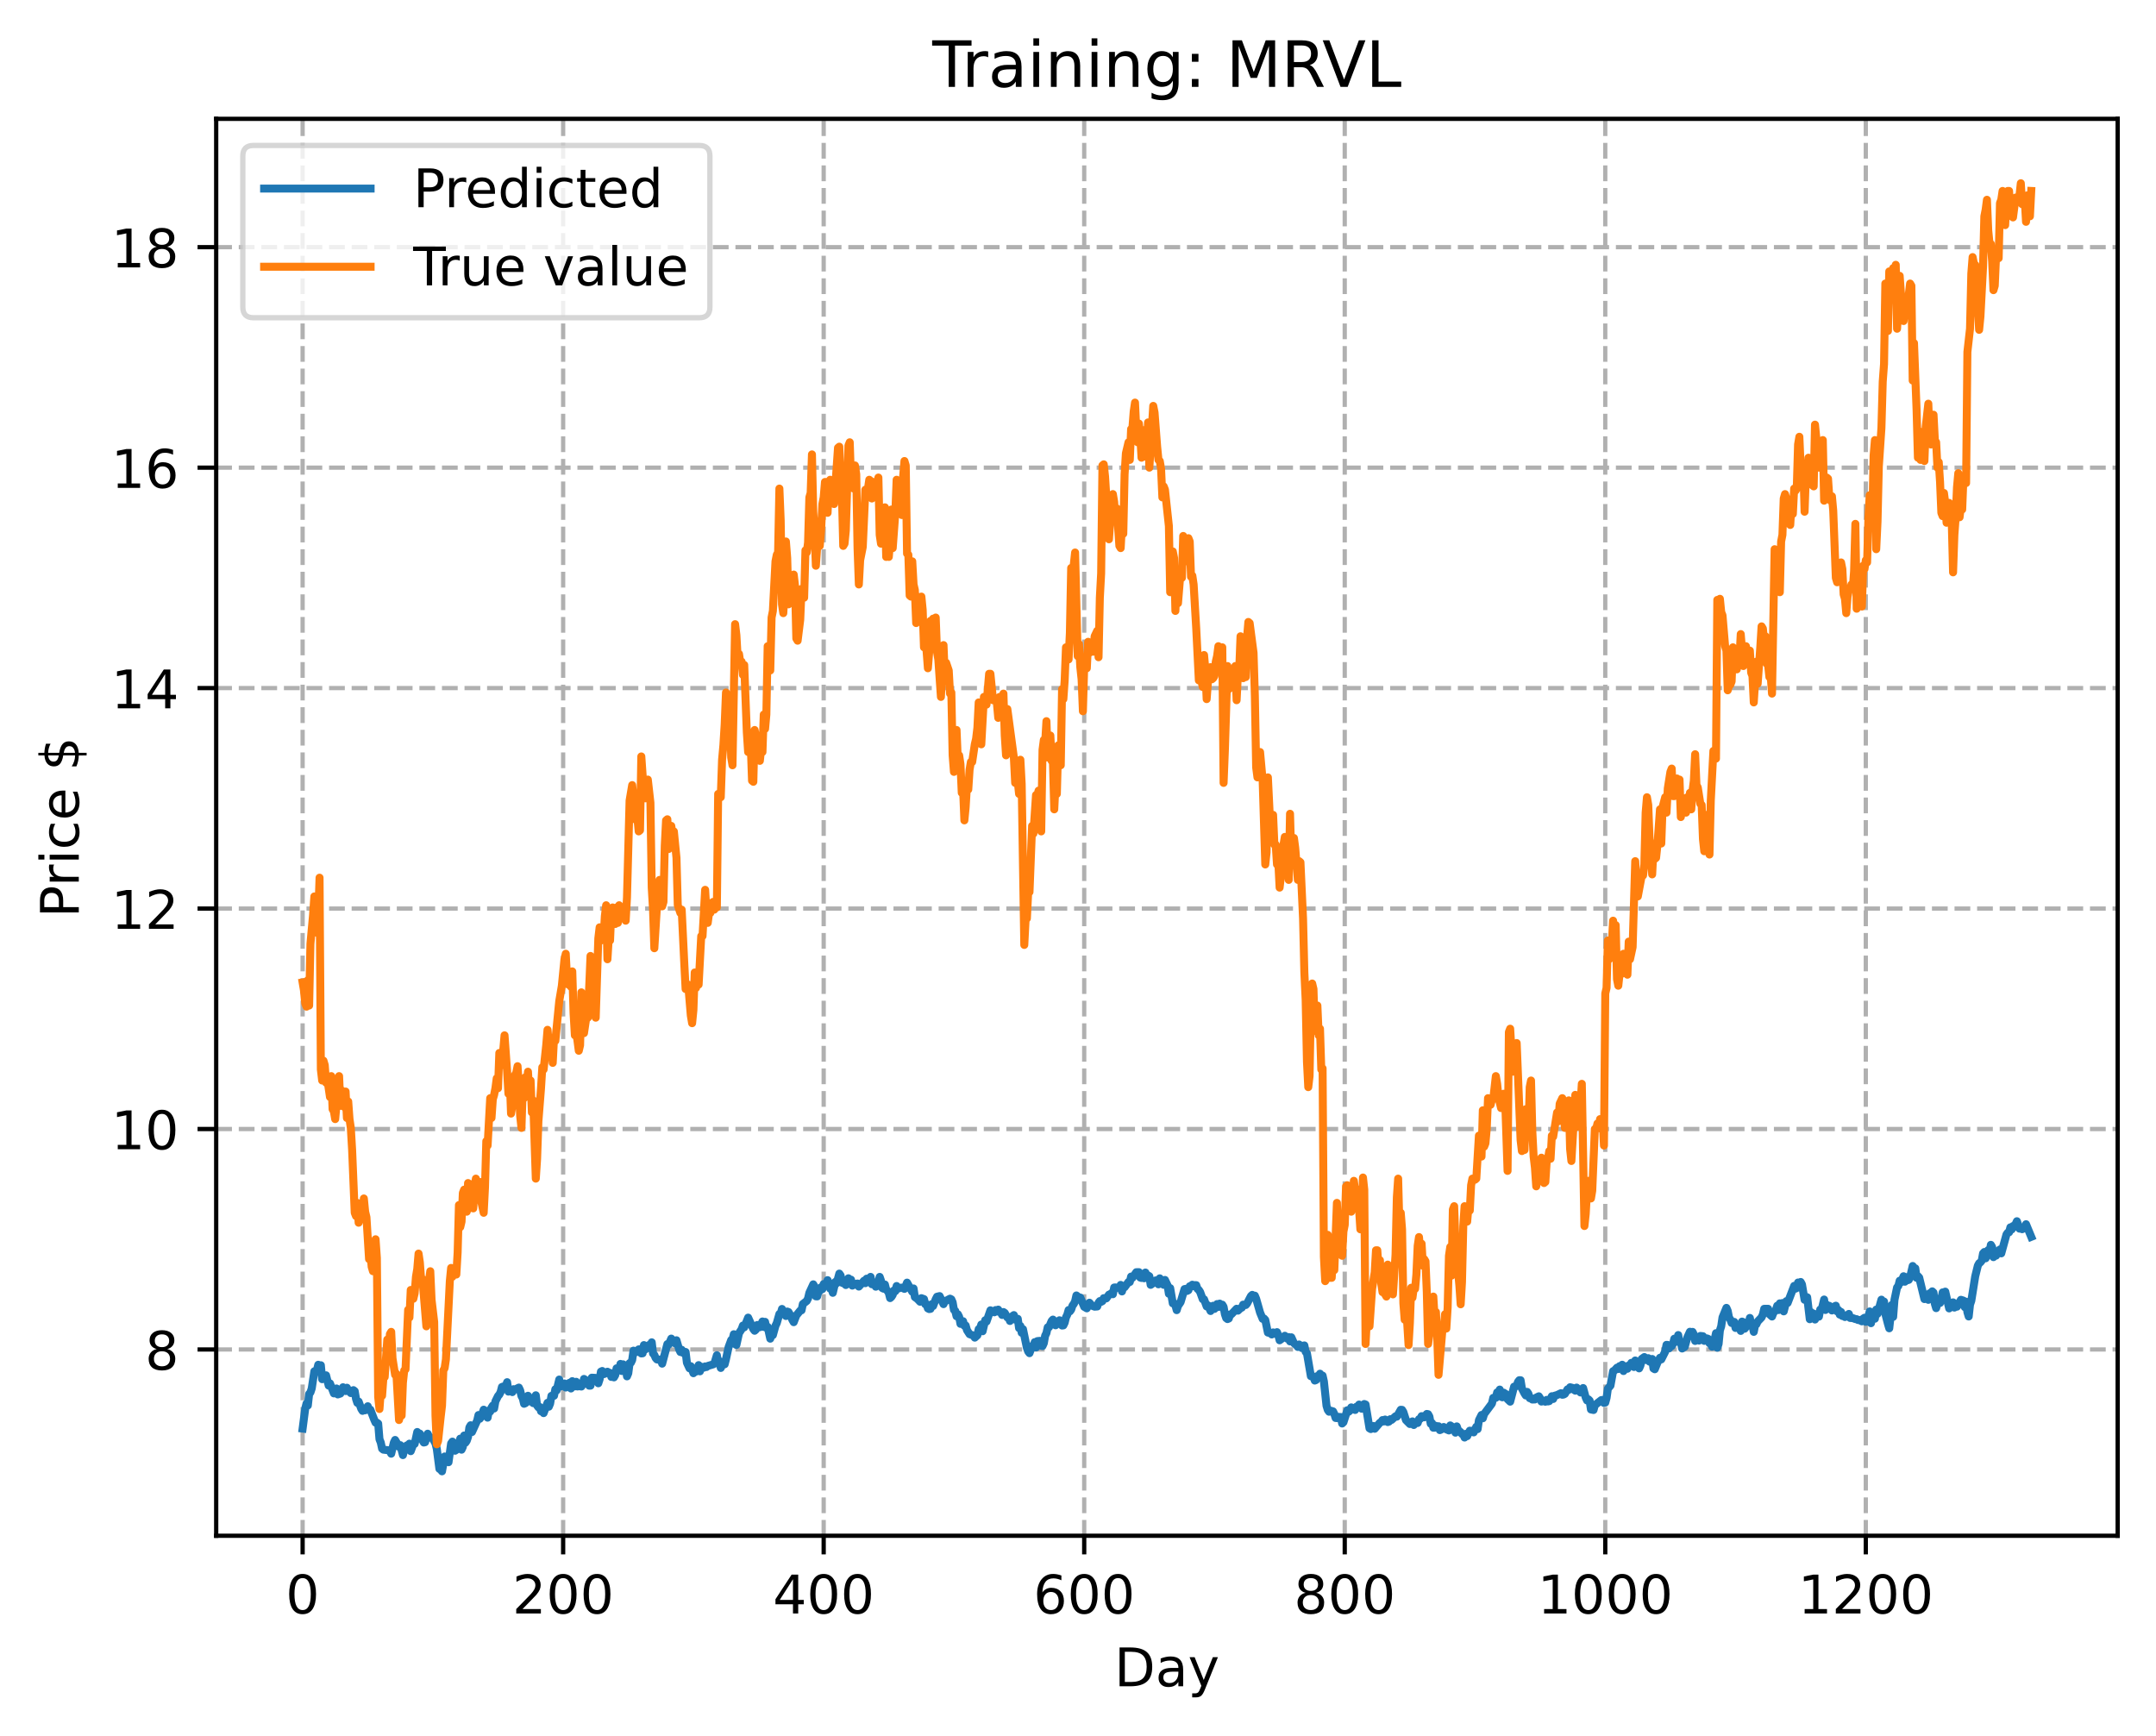 <?xml version="1.0" encoding="utf-8" standalone="no"?>
<!DOCTYPE svg PUBLIC "-//W3C//DTD SVG 1.1//EN"
  "http://www.w3.org/Graphics/SVG/1.1/DTD/svg11.dtd">
<!-- Created with matplotlib (https://matplotlib.org/) -->
<svg height="325.986pt" version="1.1" viewBox="0 0 404.923 325.986" width="404.923pt" xmlns="http://www.w3.org/2000/svg" xmlns:xlink="http://www.w3.org/1999/xlink">
 <defs>
  <style type="text/css">
*{stroke-linecap:butt;stroke-linejoin:round;}
  </style>
 </defs>
 <g id="figure_1">
  <g id="patch_1">
   <path d="M 0 325.986 
L 404.923 325.986 
L 404.923 0 
L 0 0 
z
" style="fill:#ffffff;"/>
  </g>
  <g id="axes_1">
   <g id="patch_2">
    <path d="M 40.603 288.43 
L 397.723 288.43 
L 397.723 22.318 
L 40.603 22.318 
z
" style="fill:#ffffff;"/>
   </g>
   <g id="matplotlib.axis_1">
    <g id="xtick_1">
     <g id="line2d_1">
      <path clip-path="url(#p54a1f90d13)" d="M 56.836 288.43 
L 56.836 22.318 
" style="fill:none;stroke:#b0b0b0;stroke-dasharray:2.96,1.28;stroke-dashoffset:0;stroke-width:0.8;"/>
     </g>
     <g id="line2d_2">
      <defs>
       <path d="M 0 0 
L 0 3.5 
" id="mbfa9ee519a" style="stroke:#000000;stroke-width:0.8;"/>
      </defs>
      <g>
       <use style="stroke:#000000;stroke-width:0.8;" x="56.836" xlink:href="#mbfa9ee519a" y="288.43"/>
      </g>
     </g>
     <g id="text_1">
      <!-- 0 -->
      <defs>
       <path d="M 31.781 66.406 
Q 24.172 66.406 20.328 58.906 
Q 16.5 51.422 16.5 36.375 
Q 16.5 21.391 20.328 13.891 
Q 24.172 6.391 31.781 6.391 
Q 39.453 6.391 43.281 13.891 
Q 47.125 21.391 47.125 36.375 
Q 47.125 51.422 43.281 58.906 
Q 39.453 66.406 31.781 66.406 
z
M 31.781 74.219 
Q 44.047 74.219 50.516 64.516 
Q 56.984 54.828 56.984 36.375 
Q 56.984 17.969 50.516 8.266 
Q 44.047 -1.422 31.781 -1.422 
Q 19.531 -1.422 13.062 8.266 
Q 6.594 17.969 6.594 36.375 
Q 6.594 54.828 13.062 64.516 
Q 19.531 74.219 31.781 74.219 
z
" id="DejaVuSans-48"/>
      </defs>
      <g transform="translate(53.655 303.029)scale(0.1 -0.1)">
       <use xlink:href="#DejaVuSans-48"/>
      </g>
     </g>
    </g>
    <g id="xtick_2">
     <g id="line2d_3">
      <path clip-path="url(#p54a1f90d13)" d="M 105.766 288.43 
L 105.766 22.318 
" style="fill:none;stroke:#b0b0b0;stroke-dasharray:2.96,1.28;stroke-dashoffset:0;stroke-width:0.8;"/>
     </g>
     <g id="line2d_4">
      <g>
       <use style="stroke:#000000;stroke-width:0.8;" x="105.766" xlink:href="#mbfa9ee519a" y="288.43"/>
      </g>
     </g>
     <g id="text_2">
      <!-- 200 -->
      <defs>
       <path d="M 19.188 8.297 
L 53.609 8.297 
L 53.609 0 
L 7.328 0 
L 7.328 8.297 
Q 12.938 14.109 22.625 23.891 
Q 32.328 33.688 34.812 36.531 
Q 39.547 41.844 41.422 45.531 
Q 43.312 49.219 43.312 52.781 
Q 43.312 58.594 39.234 62.25 
Q 35.156 65.922 28.609 65.922 
Q 23.969 65.922 18.812 64.312 
Q 13.672 62.703 7.812 59.422 
L 7.812 69.391 
Q 13.766 71.781 18.938 73 
Q 24.125 74.219 28.422 74.219 
Q 39.75 74.219 46.484 68.547 
Q 53.219 62.891 53.219 53.422 
Q 53.219 48.922 51.531 44.891 
Q 49.859 40.875 45.406 35.406 
Q 44.188 33.984 37.641 27.219 
Q 31.109 20.453 19.188 8.297 
z
" id="DejaVuSans-50"/>
      </defs>
      <g transform="translate(96.223 303.029)scale(0.1 -0.1)">
       <use xlink:href="#DejaVuSans-50"/>
       <use x="63.623" xlink:href="#DejaVuSans-48"/>
       <use x="127.246" xlink:href="#DejaVuSans-48"/>
      </g>
     </g>
    </g>
    <g id="xtick_3">
     <g id="line2d_5">
      <path clip-path="url(#p54a1f90d13)" d="M 154.697 288.43 
L 154.697 22.318 
" style="fill:none;stroke:#b0b0b0;stroke-dasharray:2.96,1.28;stroke-dashoffset:0;stroke-width:0.8;"/>
     </g>
     <g id="line2d_6">
      <g>
       <use style="stroke:#000000;stroke-width:0.8;" x="154.697" xlink:href="#mbfa9ee519a" y="288.43"/>
      </g>
     </g>
     <g id="text_3">
      <!-- 400 -->
      <defs>
       <path d="M 37.797 64.312 
L 12.891 25.391 
L 37.797 25.391 
z
M 35.203 72.906 
L 47.609 72.906 
L 47.609 25.391 
L 58.016 25.391 
L 58.016 17.188 
L 47.609 17.188 
L 47.609 0 
L 37.797 0 
L 37.797 17.188 
L 4.891 17.188 
L 4.891 26.703 
z
" id="DejaVuSans-52"/>
      </defs>
      <g transform="translate(145.153 303.029)scale(0.1 -0.1)">
       <use xlink:href="#DejaVuSans-52"/>
       <use x="63.623" xlink:href="#DejaVuSans-48"/>
       <use x="127.246" xlink:href="#DejaVuSans-48"/>
      </g>
     </g>
    </g>
    <g id="xtick_4">
     <g id="line2d_7">
      <path clip-path="url(#p54a1f90d13)" d="M 203.628 288.43 
L 203.628 22.318 
" style="fill:none;stroke:#b0b0b0;stroke-dasharray:2.96,1.28;stroke-dashoffset:0;stroke-width:0.8;"/>
     </g>
     <g id="line2d_8">
      <g>
       <use style="stroke:#000000;stroke-width:0.8;" x="203.628" xlink:href="#mbfa9ee519a" y="288.43"/>
      </g>
     </g>
     <g id="text_4">
      <!-- 600 -->
      <defs>
       <path d="M 33.016 40.375 
Q 26.375 40.375 22.484 35.828 
Q 18.609 31.297 18.609 23.391 
Q 18.609 15.531 22.484 10.953 
Q 26.375 6.391 33.016 6.391 
Q 39.656 6.391 43.531 10.953 
Q 47.406 15.531 47.406 23.391 
Q 47.406 31.297 43.531 35.828 
Q 39.656 40.375 33.016 40.375 
z
M 52.594 71.297 
L 52.594 62.312 
Q 48.875 64.062 45.094 64.984 
Q 41.312 65.922 37.594 65.922 
Q 27.828 65.922 22.672 59.328 
Q 17.531 52.734 16.797 39.406 
Q 19.672 43.656 24.016 45.922 
Q 28.375 48.188 33.594 48.188 
Q 44.578 48.188 50.953 41.516 
Q 57.328 34.859 57.328 23.391 
Q 57.328 12.156 50.688 5.359 
Q 44.047 -1.422 33.016 -1.422 
Q 20.359 -1.422 13.672 8.266 
Q 6.984 17.969 6.984 36.375 
Q 6.984 53.656 15.188 63.938 
Q 23.391 74.219 37.203 74.219 
Q 40.922 74.219 44.703 73.484 
Q 48.484 72.75 52.594 71.297 
z
" id="DejaVuSans-54"/>
      </defs>
      <g transform="translate(194.084 303.029)scale(0.1 -0.1)">
       <use xlink:href="#DejaVuSans-54"/>
       <use x="63.623" xlink:href="#DejaVuSans-48"/>
       <use x="127.246" xlink:href="#DejaVuSans-48"/>
      </g>
     </g>
    </g>
    <g id="xtick_5">
     <g id="line2d_9">
      <path clip-path="url(#p54a1f90d13)" d="M 252.558 288.43 
L 252.558 22.318 
" style="fill:none;stroke:#b0b0b0;stroke-dasharray:2.96,1.28;stroke-dashoffset:0;stroke-width:0.8;"/>
     </g>
     <g id="line2d_10">
      <g>
       <use style="stroke:#000000;stroke-width:0.8;" x="252.558" xlink:href="#mbfa9ee519a" y="288.43"/>
      </g>
     </g>
     <g id="text_5">
      <!-- 800 -->
      <defs>
       <path d="M 31.781 34.625 
Q 24.75 34.625 20.719 30.859 
Q 16.703 27.094 16.703 20.516 
Q 16.703 13.922 20.719 10.156 
Q 24.75 6.391 31.781 6.391 
Q 38.812 6.391 42.859 10.172 
Q 46.922 13.969 46.922 20.516 
Q 46.922 27.094 42.891 30.859 
Q 38.875 34.625 31.781 34.625 
z
M 21.922 38.812 
Q 15.578 40.375 12.031 44.719 
Q 8.5 49.078 8.5 55.328 
Q 8.5 64.062 14.719 69.141 
Q 20.953 74.219 31.781 74.219 
Q 42.672 74.219 48.875 69.141 
Q 55.078 64.062 55.078 55.328 
Q 55.078 49.078 51.531 44.719 
Q 48 40.375 41.703 38.812 
Q 48.828 37.156 52.797 32.312 
Q 56.781 27.484 56.781 20.516 
Q 56.781 9.906 50.312 4.234 
Q 43.844 -1.422 31.781 -1.422 
Q 19.734 -1.422 13.25 4.234 
Q 6.781 9.906 6.781 20.516 
Q 6.781 27.484 10.781 32.312 
Q 14.797 37.156 21.922 38.812 
z
M 18.312 54.391 
Q 18.312 48.734 21.844 45.562 
Q 25.391 42.391 31.781 42.391 
Q 38.141 42.391 41.719 45.562 
Q 45.312 48.734 45.312 54.391 
Q 45.312 60.062 41.719 63.234 
Q 38.141 66.406 31.781 66.406 
Q 25.391 66.406 21.844 63.234 
Q 18.312 60.062 18.312 54.391 
z
" id="DejaVuSans-56"/>
      </defs>
      <g transform="translate(243.015 303.029)scale(0.1 -0.1)">
       <use xlink:href="#DejaVuSans-56"/>
       <use x="63.623" xlink:href="#DejaVuSans-48"/>
       <use x="127.246" xlink:href="#DejaVuSans-48"/>
      </g>
     </g>
    </g>
    <g id="xtick_6">
     <g id="line2d_11">
      <path clip-path="url(#p54a1f90d13)" d="M 301.489 288.43 
L 301.489 22.318 
" style="fill:none;stroke:#b0b0b0;stroke-dasharray:2.96,1.28;stroke-dashoffset:0;stroke-width:0.8;"/>
     </g>
     <g id="line2d_12">
      <g>
       <use style="stroke:#000000;stroke-width:0.8;" x="301.489" xlink:href="#mbfa9ee519a" y="288.43"/>
      </g>
     </g>
     <g id="text_6">
      <!-- 1000 -->
      <defs>
       <path d="M 12.406 8.297 
L 28.516 8.297 
L 28.516 63.922 
L 10.984 60.406 
L 10.984 69.391 
L 28.422 72.906 
L 38.281 72.906 
L 38.281 8.297 
L 54.391 8.297 
L 54.391 0 
L 12.406 0 
z
" id="DejaVuSans-49"/>
      </defs>
      <g transform="translate(288.764 303.029)scale(0.1 -0.1)">
       <use xlink:href="#DejaVuSans-49"/>
       <use x="63.623" xlink:href="#DejaVuSans-48"/>
       <use x="127.246" xlink:href="#DejaVuSans-48"/>
       <use x="190.869" xlink:href="#DejaVuSans-48"/>
      </g>
     </g>
    </g>
    <g id="xtick_7">
     <g id="line2d_13">
      <path clip-path="url(#p54a1f90d13)" d="M 350.419 288.43 
L 350.419 22.318 
" style="fill:none;stroke:#b0b0b0;stroke-dasharray:2.96,1.28;stroke-dashoffset:0;stroke-width:0.8;"/>
     </g>
     <g id="line2d_14">
      <g>
       <use style="stroke:#000000;stroke-width:0.8;" x="350.419" xlink:href="#mbfa9ee519a" y="288.43"/>
      </g>
     </g>
     <g id="text_7">
      <!-- 1200 -->
      <g transform="translate(337.694 303.029)scale(0.1 -0.1)">
       <use xlink:href="#DejaVuSans-49"/>
       <use x="63.623" xlink:href="#DejaVuSans-50"/>
       <use x="127.246" xlink:href="#DejaVuSans-48"/>
       <use x="190.869" xlink:href="#DejaVuSans-48"/>
      </g>
     </g>
    </g>
    <g id="text_8">
     <!-- Day -->
     <defs>
      <path d="M 19.672 64.797 
L 19.672 8.109 
L 31.594 8.109 
Q 46.688 8.109 53.688 14.938 
Q 60.688 21.781 60.688 36.531 
Q 60.688 51.172 53.688 57.984 
Q 46.688 64.797 31.594 64.797 
z
M 9.812 72.906 
L 30.078 72.906 
Q 51.266 72.906 61.172 64.094 
Q 71.094 55.281 71.094 36.531 
Q 71.094 17.672 61.125 8.828 
Q 51.172 0 30.078 0 
L 9.812 0 
z
" id="DejaVuSans-68"/>
      <path d="M 34.281 27.484 
Q 23.391 27.484 19.188 25 
Q 14.984 22.516 14.984 16.5 
Q 14.984 11.719 18.141 8.906 
Q 21.297 6.109 26.703 6.109 
Q 34.188 6.109 38.703 11.406 
Q 43.219 16.703 43.219 25.484 
L 43.219 27.484 
z
M 52.203 31.203 
L 52.203 0 
L 43.219 0 
L 43.219 8.297 
Q 40.141 3.328 35.547 0.953 
Q 30.953 -1.422 24.312 -1.422 
Q 15.922 -1.422 10.953 3.297 
Q 6 8.016 6 15.922 
Q 6 25.141 12.172 29.828 
Q 18.359 34.516 30.609 34.516 
L 43.219 34.516 
L 43.219 35.406 
Q 43.219 41.609 39.141 45 
Q 35.062 48.391 27.688 48.391 
Q 23 48.391 18.547 47.266 
Q 14.109 46.141 10.016 43.891 
L 10.016 52.203 
Q 14.938 54.109 19.578 55.047 
Q 24.219 56 28.609 56 
Q 40.484 56 46.344 49.844 
Q 52.203 43.703 52.203 31.203 
z
" id="DejaVuSans-97"/>
      <path d="M 32.172 -5.078 
Q 28.375 -14.844 24.75 -17.812 
Q 21.141 -20.797 15.094 -20.797 
L 7.906 -20.797 
L 7.906 -13.281 
L 13.188 -13.281 
Q 16.891 -13.281 18.938 -11.516 
Q 21 -9.766 23.484 -3.219 
L 25.094 0.875 
L 2.984 54.688 
L 12.5 54.688 
L 29.594 11.922 
L 46.688 54.688 
L 56.203 54.688 
z
" id="DejaVuSans-121"/>
     </defs>
     <g transform="translate(209.29 316.707)scale(0.1 -0.1)">
      <use xlink:href="#DejaVuSans-68"/>
      <use x="77.002" xlink:href="#DejaVuSans-97"/>
      <use x="138.281" xlink:href="#DejaVuSans-121"/>
     </g>
    </g>
   </g>
   <g id="matplotlib.axis_2">
    <g id="ytick_1">
     <g id="line2d_15">
      <path clip-path="url(#p54a1f90d13)" d="M 40.603 253.451 
L 397.723 253.451 
" style="fill:none;stroke:#b0b0b0;stroke-dasharray:2.96,1.28;stroke-dashoffset:0;stroke-width:0.8;"/>
     </g>
     <g id="line2d_16">
      <defs>
       <path d="M 0 0 
L -3.5 0 
" id="mf99cbaf0ad" style="stroke:#000000;stroke-width:0.8;"/>
      </defs>
      <g>
       <use style="stroke:#000000;stroke-width:0.8;" x="40.603" xlink:href="#mf99cbaf0ad" y="253.451"/>
      </g>
     </g>
     <g id="text_9">
      <!-- 8 -->
      <g transform="translate(27.241 257.25)scale(0.1 -0.1)">
       <use xlink:href="#DejaVuSans-56"/>
      </g>
     </g>
    </g>
    <g id="ytick_2">
     <g id="line2d_17">
      <path clip-path="url(#p54a1f90d13)" d="M 40.603 212.045 
L 397.723 212.045 
" style="fill:none;stroke:#b0b0b0;stroke-dasharray:2.96,1.28;stroke-dashoffset:0;stroke-width:0.8;"/>
     </g>
     <g id="line2d_18">
      <g>
       <use style="stroke:#000000;stroke-width:0.8;" x="40.603" xlink:href="#mf99cbaf0ad" y="212.045"/>
      </g>
     </g>
     <g id="text_10">
      <!-- 10 -->
      <g transform="translate(20.878 215.844)scale(0.1 -0.1)">
       <use xlink:href="#DejaVuSans-49"/>
       <use x="63.623" xlink:href="#DejaVuSans-48"/>
      </g>
     </g>
    </g>
    <g id="ytick_3">
     <g id="line2d_19">
      <path clip-path="url(#p54a1f90d13)" d="M 40.603 170.639 
L 397.723 170.639 
" style="fill:none;stroke:#b0b0b0;stroke-dasharray:2.96,1.28;stroke-dashoffset:0;stroke-width:0.8;"/>
     </g>
     <g id="line2d_20">
      <g>
       <use style="stroke:#000000;stroke-width:0.8;" x="40.603" xlink:href="#mf99cbaf0ad" y="170.639"/>
      </g>
     </g>
     <g id="text_11">
      <!-- 12 -->
      <g transform="translate(20.878 174.439)scale(0.1 -0.1)">
       <use xlink:href="#DejaVuSans-49"/>
       <use x="63.623" xlink:href="#DejaVuSans-50"/>
      </g>
     </g>
    </g>
    <g id="ytick_4">
     <g id="line2d_21">
      <path clip-path="url(#p54a1f90d13)" d="M 40.603 129.234 
L 397.723 129.234 
" style="fill:none;stroke:#b0b0b0;stroke-dasharray:2.96,1.28;stroke-dashoffset:0;stroke-width:0.8;"/>
     </g>
     <g id="line2d_22">
      <g>
       <use style="stroke:#000000;stroke-width:0.8;" x="40.603" xlink:href="#mf99cbaf0ad" y="129.234"/>
      </g>
     </g>
     <g id="text_12">
      <!-- 14 -->
      <g transform="translate(20.878 133.033)scale(0.1 -0.1)">
       <use xlink:href="#DejaVuSans-49"/>
       <use x="63.623" xlink:href="#DejaVuSans-52"/>
      </g>
     </g>
    </g>
    <g id="ytick_5">
     <g id="line2d_23">
      <path clip-path="url(#p54a1f90d13)" d="M 40.603 87.828 
L 397.723 87.828 
" style="fill:none;stroke:#b0b0b0;stroke-dasharray:2.96,1.28;stroke-dashoffset:0;stroke-width:0.8;"/>
     </g>
     <g id="line2d_24">
      <g>
       <use style="stroke:#000000;stroke-width:0.8;" x="40.603" xlink:href="#mf99cbaf0ad" y="87.828"/>
      </g>
     </g>
     <g id="text_13">
      <!-- 16 -->
      <g transform="translate(20.878 91.627)scale(0.1 -0.1)">
       <use xlink:href="#DejaVuSans-49"/>
       <use x="63.623" xlink:href="#DejaVuSans-54"/>
      </g>
     </g>
    </g>
    <g id="ytick_6">
     <g id="line2d_25">
      <path clip-path="url(#p54a1f90d13)" d="M 40.603 46.422 
L 397.723 46.422 
" style="fill:none;stroke:#b0b0b0;stroke-dasharray:2.96,1.28;stroke-dashoffset:0;stroke-width:0.8;"/>
     </g>
     <g id="line2d_26">
      <g>
       <use style="stroke:#000000;stroke-width:0.8;" x="40.603" xlink:href="#mf99cbaf0ad" y="46.422"/>
      </g>
     </g>
     <g id="text_14">
      <!-- 18 -->
      <g transform="translate(20.878 50.221)scale(0.1 -0.1)">
       <use xlink:href="#DejaVuSans-49"/>
       <use x="63.623" xlink:href="#DejaVuSans-56"/>
      </g>
     </g>
    </g>
    <g id="text_15">
     <!-- Price $ -->
     <defs>
      <path d="M 19.672 64.797 
L 19.672 37.406 
L 32.078 37.406 
Q 38.969 37.406 42.719 40.969 
Q 46.484 44.531 46.484 51.125 
Q 46.484 57.672 42.719 61.234 
Q 38.969 64.797 32.078 64.797 
z
M 9.812 72.906 
L 32.078 72.906 
Q 44.344 72.906 50.609 67.359 
Q 56.891 61.812 56.891 51.125 
Q 56.891 40.328 50.609 34.812 
Q 44.344 29.297 32.078 29.297 
L 19.672 29.297 
L 19.672 0 
L 9.812 0 
z
" id="DejaVuSans-80"/>
      <path d="M 41.109 46.297 
Q 39.594 47.172 37.812 47.578 
Q 36.031 48 33.891 48 
Q 26.266 48 22.188 43.047 
Q 18.109 38.094 18.109 28.812 
L 18.109 0 
L 9.078 0 
L 9.078 54.688 
L 18.109 54.688 
L 18.109 46.188 
Q 20.953 51.172 25.484 53.578 
Q 30.031 56 36.531 56 
Q 37.453 56 38.578 55.875 
Q 39.703 55.766 41.062 55.516 
z
" id="DejaVuSans-114"/>
      <path d="M 9.422 54.688 
L 18.406 54.688 
L 18.406 0 
L 9.422 0 
z
M 9.422 75.984 
L 18.406 75.984 
L 18.406 64.594 
L 9.422 64.594 
z
" id="DejaVuSans-105"/>
      <path d="M 48.781 52.594 
L 48.781 44.188 
Q 44.969 46.297 41.141 47.344 
Q 37.312 48.391 33.406 48.391 
Q 24.656 48.391 19.812 42.844 
Q 14.984 37.312 14.984 27.297 
Q 14.984 17.281 19.812 11.734 
Q 24.656 6.203 33.406 6.203 
Q 37.312 6.203 41.141 7.25 
Q 44.969 8.297 48.781 10.406 
L 48.781 2.094 
Q 45.016 0.344 40.984 -0.531 
Q 36.969 -1.422 32.422 -1.422 
Q 20.062 -1.422 12.781 6.344 
Q 5.516 14.109 5.516 27.297 
Q 5.516 40.672 12.859 48.328 
Q 20.219 56 33.016 56 
Q 37.156 56 41.109 55.141 
Q 45.062 54.297 48.781 52.594 
z
" id="DejaVuSans-99"/>
      <path d="M 56.203 29.594 
L 56.203 25.203 
L 14.891 25.203 
Q 15.484 15.922 20.484 11.062 
Q 25.484 6.203 34.422 6.203 
Q 39.594 6.203 44.453 7.469 
Q 49.312 8.734 54.109 11.281 
L 54.109 2.781 
Q 49.266 0.734 44.188 -0.344 
Q 39.109 -1.422 33.891 -1.422 
Q 20.797 -1.422 13.156 6.188 
Q 5.516 13.812 5.516 26.812 
Q 5.516 40.234 12.766 48.109 
Q 20.016 56 32.328 56 
Q 43.359 56 49.781 48.891 
Q 56.203 41.797 56.203 29.594 
z
M 47.219 32.234 
Q 47.125 39.594 43.094 43.984 
Q 39.062 48.391 32.422 48.391 
Q 24.906 48.391 20.391 44.141 
Q 15.875 39.891 15.188 32.172 
z
" id="DejaVuSans-101"/>
      <path id="DejaVuSans-32"/>
      <path d="M 33.797 -14.703 
L 28.906 -14.703 
L 28.859 0 
Q 23.734 0.094 18.609 1.188 
Q 13.484 2.297 8.297 4.5 
L 8.297 13.281 
Q 13.281 10.156 18.375 8.562 
Q 23.484 6.984 28.906 6.938 
L 28.906 29.203 
Q 18.109 30.953 13.203 35.156 
Q 8.297 39.359 8.297 46.688 
Q 8.297 54.641 13.625 59.219 
Q 18.953 63.812 28.906 64.5 
L 28.906 75.984 
L 33.797 75.984 
L 33.797 64.656 
Q 38.328 64.453 42.578 63.688 
Q 46.828 62.938 50.875 61.625 
L 50.875 53.078 
Q 46.828 55.125 42.547 56.25 
Q 38.281 57.375 33.797 57.562 
L 33.797 36.719 
Q 44.875 35.016 50.094 30.609 
Q 55.328 26.219 55.328 18.609 
Q 55.328 10.359 49.781 5.594 
Q 44.234 0.828 33.797 0.094 
z
M 28.906 37.594 
L 28.906 57.625 
Q 23.25 56.984 20.266 54.391 
Q 17.281 51.812 17.281 47.516 
Q 17.281 43.312 20.031 40.969 
Q 22.797 38.625 28.906 37.594 
z
M 33.797 28.219 
L 33.797 7.078 
Q 39.984 7.906 43.141 10.594 
Q 46.297 13.281 46.297 17.672 
Q 46.297 21.969 43.281 24.5 
Q 40.281 27.047 33.797 28.219 
z
" id="DejaVuSans-36"/>
     </defs>
     <g transform="translate(14.798 172.342)rotate(-90)scale(0.1 -0.1)">
      <use xlink:href="#DejaVuSans-80"/>
      <use x="58.553" xlink:href="#DejaVuSans-114"/>
      <use x="99.666" xlink:href="#DejaVuSans-105"/>
      <use x="127.449" xlink:href="#DejaVuSans-99"/>
      <use x="182.43" xlink:href="#DejaVuSans-101"/>
      <use x="243.953" xlink:href="#DejaVuSans-32"/>
      <use x="275.74" xlink:href="#DejaVuSans-36"/>
     </g>
    </g>
   </g>
   <g id="line2d_27">
    <path clip-path="url(#p54a1f90d13)" d="M 56.836 268.309 
L 57.325 264.554 
L 57.57 263.59 
L 57.814 263.97 
L 58.059 261.801 
L 58.304 261.519 
L 58.548 260.77 
L 59.038 257.546 
L 59.527 257.322 
L 59.772 256.322 
L 60.016 256.57 
L 60.261 256.413 
L 60.506 259.029 
L 61.24 258.303 
L 61.729 260.228 
L 61.974 259.815 
L 62.463 261.069 
L 62.708 261.697 
L 63.197 260.773 
L 63.441 261.892 
L 63.931 261.728 
L 64.42 260.544 
L 64.909 261.258 
L 65.154 260.635 
L 65.399 261.126 
L 65.888 261.635 
L 66.133 261.212 
L 66.377 261.086 
L 66.622 261.281 
L 66.867 262.731 
L 67.111 263.479 
L 67.356 263.239 
L 67.845 264.592 
L 68.09 264.977 
L 68.335 264.531 
L 68.579 264.872 
L 69.069 264.112 
L 69.313 264.832 
L 69.558 264.755 
L 70.292 266.651 
L 70.536 267.195 
L 70.781 267.185 
L 71.026 267.363 
L 71.27 270.306 
L 71.515 270.928 
L 71.76 272.074 
L 72.004 272.267 
L 72.983 272.379 
L 73.228 272.581 
L 73.472 273.022 
L 73.962 270.951 
L 74.206 270.443 
L 74.696 271.282 
L 74.94 271.733 
L 75.185 271.42 
L 75.674 273.287 
L 75.919 272.319 
L 76.163 272.303 
L 76.408 271.468 
L 76.653 271.474 
L 76.897 271.137 
L 77.142 272.546 
L 77.631 271.227 
L 77.876 271.182 
L 78.365 268.948 
L 78.61 269.196 
L 78.855 269.255 
L 79.344 270.495 
L 79.589 270.923 
L 79.833 270.871 
L 80.323 269.268 
L 80.567 269.804 
L 81.301 270.22 
L 81.79 271.094 
L 82.035 272.108 
L 82.524 275.87 
L 82.769 276.021 
L 83.014 276.334 
L 83.503 273.547 
L 83.748 274.534 
L 83.992 274.164 
L 84.237 274.623 
L 84.726 271.097 
L 84.971 270.756 
L 85.216 272.074 
L 85.46 272.467 
L 85.705 272.3 
L 86.194 271.073 
L 86.439 270.195 
L 86.684 272.271 
L 86.928 271.75 
L 87.173 269.609 
L 87.417 270.959 
L 87.662 270.594 
L 87.907 269.855 
L 88.151 268.095 
L 88.396 267.68 
L 88.641 268.954 
L 89.619 266.801 
L 89.864 265.765 
L 90.109 266.47 
L 90.353 266.135 
L 90.843 264.758 
L 91.087 265.082 
L 91.332 265.107 
L 91.577 266.254 
L 91.821 264.904 
L 92.066 265.116 
L 92.311 264.367 
L 92.555 263.989 
L 92.8 264.539 
L 93.044 263.193 
L 93.534 262.198 
L 93.778 261.921 
L 94.023 261.442 
L 94.268 260.493 
L 94.512 260.404 
L 94.757 260.744 
L 95.002 260.313 
L 95.246 259.592 
L 95.491 261.364 
L 95.98 261.032 
L 96.225 261.453 
L 96.47 260.904 
L 96.714 260.978 
L 97.448 260.608 
L 97.693 261.138 
L 97.938 262.195 
L 98.182 262.62 
L 98.427 263.647 
L 98.672 263.541 
L 98.916 263.263 
L 99.161 262.144 
L 99.405 263.201 
L 99.895 263.062 
L 100.139 263.521 
L 100.384 262.471 
L 100.629 262.051 
L 100.873 263.986 
L 101.118 264.313 
L 101.363 264.243 
L 101.607 265.054 
L 101.852 265.038 
L 102.097 265.401 
L 102.831 263.465 
L 103.075 264.2 
L 103.32 263.609 
L 103.565 262.162 
L 103.809 262.082 
L 104.054 262.142 
L 104.299 260.918 
L 104.543 261.135 
L 105.032 259.099 
L 105.277 260.408 
L 106.011 259.834 
L 106.256 260.597 
L 106.5 260.013 
L 106.99 259.697 
L 107.234 260.776 
L 107.479 259.4 
L 107.724 260.366 
L 107.968 260.383 
L 108.213 259.52 
L 108.458 260.397 
L 108.702 260.334 
L 109.192 260.409 
L 109.436 260.02 
L 109.681 258.983 
L 110.17 259.31 
L 110.415 259.321 
L 110.66 260.247 
L 110.904 260.242 
L 111.149 258.747 
L 111.883 258.791 
L 112.127 258.916 
L 112.372 259.798 
L 112.617 259.042 
L 112.861 257.613 
L 113.106 257.49 
L 113.351 258.085 
L 113.595 258.018 
L 114.085 257.63 
L 114.329 257.844 
L 114.574 257.841 
L 114.819 258.605 
L 115.063 258.178 
L 115.308 258.688 
L 115.553 258.262 
L 115.797 256.991 
L 116.042 257.369 
L 116.287 257.388 
L 116.531 256.162 
L 116.776 257.496 
L 117.02 256.237 
L 117.51 256.575 
L 117.754 258.497 
L 117.999 257.914 
L 118.244 256.019 
L 118.488 255.935 
L 118.733 255.417 
L 118.978 253.671 
L 119.467 253.951 
L 119.956 253.432 
L 120.201 253.416 
L 120.446 254.195 
L 120.69 254.168 
L 120.935 252.625 
L 121.18 253.452 
L 121.424 253.128 
L 121.669 253.005 
L 121.914 252.599 
L 122.158 253.25 
L 122.403 252.106 
L 122.648 254.196 
L 122.892 254.472 
L 123.137 255.047 
L 123.381 255.32 
L 123.871 255.411 
L 124.115 255.305 
L 124.36 256.112 
L 125.339 252.437 
L 125.583 252.542 
L 126.073 251.406 
L 126.562 252.087 
L 126.807 252.312 
L 127.051 251.719 
L 127.541 253.402 
L 127.785 253.925 
L 128.03 253.505 
L 128.275 254.084 
L 128.519 253.883 
L 128.764 253.917 
L 129.008 255.932 
L 129.498 256.989 
L 129.742 256.593 
L 130.232 257.908 
L 130.476 257.377 
L 130.721 257.606 
L 131.21 256.389 
L 131.455 257.553 
L 131.7 256.69 
L 132.189 256.869 
L 132.434 256.629 
L 132.678 256.746 
L 132.923 256.548 
L 133.902 256.257 
L 134.146 256.141 
L 134.636 254.529 
L 134.88 256.009 
L 135.125 255.633 
L 135.369 256.92 
L 135.859 255.918 
L 136.103 256.229 
L 136.348 255.272 
L 136.837 253.012 
L 137.327 251.677 
L 137.571 251.595 
L 137.816 250.586 
L 138.061 252.428 
L 138.305 252.601 
L 138.795 250.385 
L 139.284 249.64 
L 139.529 248.956 
L 139.773 249.292 
L 140.507 247.468 
L 141.486 249.628 
L 141.73 249.933 
L 141.975 249.707 
L 142.22 248.855 
L 142.709 249.263 
L 143.198 248.193 
L 143.443 249.218 
L 143.688 248.258 
L 143.932 249.388 
L 144.177 249.197 
L 144.666 251.421 
L 144.911 250.664 
L 145.156 250.757 
L 145.645 248.99 
L 145.89 248.485 
L 146.379 246.781 
L 146.624 246.719 
L 146.868 245.839 
L 147.113 246.412 
L 147.357 246.386 
L 147.602 247.163 
L 147.847 246.324 
L 148.091 246.41 
L 148.336 246.834 
L 148.825 247.903 
L 149.07 248.322 
L 149.559 247.05 
L 150.293 246.15 
L 150.538 246.092 
L 150.783 244.917 
L 151.517 244.334 
L 151.761 243.86 
L 152.006 242.808 
L 152.74 241.216 
L 152.984 241.623 
L 153.229 243.467 
L 153.474 243.483 
L 153.718 242.532 
L 153.963 242.452 
L 154.208 241.766 
L 154.452 242.123 
L 154.697 241.154 
L 154.942 241.409 
L 155.186 241.419 
L 155.431 240.428 
L 155.676 240.965 
L 155.92 242.035 
L 156.165 241.802 
L 156.41 242.808 
L 156.899 240.749 
L 157.144 241.003 
L 157.633 239.199 
L 157.878 239.552 
L 158.122 240.898 
L 158.367 241.012 
L 158.612 240.616 
L 158.856 241.344 
L 159.345 240.078 
L 159.59 240.544 
L 159.835 240.34 
L 160.079 241.454 
L 160.324 241.29 
L 160.569 241.282 
L 160.813 241.103 
L 161.058 241.065 
L 161.303 241.635 
L 161.792 241.104 
L 162.281 240.532 
L 162.526 240.998 
L 162.771 240.153 
L 163.26 240.664 
L 163.505 239.813 
L 163.749 241.197 
L 164.239 241.172 
L 164.483 241.659 
L 164.728 241.537 
L 165.217 239.817 
L 165.462 240.53 
L 165.706 241.915 
L 165.951 242.033 
L 166.196 241.25 
L 166.44 242.22 
L 166.685 242.43 
L 166.93 242.839 
L 167.174 243.799 
L 167.419 243.575 
L 167.664 243.186 
L 167.908 242.348 
L 168.153 242.503 
L 168.398 241.533 
L 168.642 242.027 
L 169.132 241.86 
L 169.376 241.835 
L 169.866 242.069 
L 170.355 240.893 
L 170.844 241.766 
L 171.333 242.607 
L 171.578 241.989 
L 171.823 243.606 
L 172.312 243.963 
L 172.801 244.483 
L 173.046 243.815 
L 173.535 243.987 
L 173.78 244.962 
L 174.025 244.951 
L 174.269 245.738 
L 174.514 245.861 
L 174.759 245.821 
L 175.003 244.943 
L 175.248 245.29 
L 175.737 244.012 
L 175.982 243.545 
L 176.471 243.424 
L 177.205 244.934 
L 177.45 244.423 
L 178.428 243.908 
L 178.673 244.034 
L 178.918 244.591 
L 179.162 246.001 
L 179.407 246.206 
L 179.652 247.214 
L 179.896 246.832 
L 180.141 247.312 
L 180.386 248.637 
L 180.63 248.184 
L 180.875 248.136 
L 181.12 248.995 
L 181.364 248.944 
L 181.609 249.82 
L 182.098 250.577 
L 182.832 250.844 
L 183.077 251.226 
L 183.566 250.779 
L 183.811 249.625 
L 184.055 249.523 
L 184.3 248.764 
L 184.545 250.027 
L 185.034 247.955 
L 185.279 248.209 
L 186.013 246.094 
L 186.747 246.467 
L 186.991 246.048 
L 187.236 246.324 
L 187.481 245.965 
L 187.725 246.386 
L 187.97 246.515 
L 188.215 246.967 
L 188.459 246.42 
L 188.704 246.583 
L 189.193 247.433 
L 189.438 247.433 
L 189.682 248.1 
L 190.172 247.169 
L 190.416 246.991 
L 190.661 247.838 
L 191.15 247.688 
L 191.395 249.442 
L 191.64 249.032 
L 191.884 250.315 
L 192.129 249.637 
L 192.863 253.152 
L 193.108 253.837 
L 193.352 254.143 
L 193.842 252.796 
L 194.086 252.867 
L 194.331 252.073 
L 194.575 253.076 
L 194.82 251.88 
L 195.309 251.832 
L 195.554 252.751 
L 195.799 252.802 
L 196.043 252.268 
L 196.288 250.873 
L 196.533 250.378 
L 196.777 249.284 
L 197.022 249.263 
L 197.511 248.097 
L 197.756 247.838 
L 198.001 248.151 
L 198.245 248.906 
L 198.49 248.577 
L 198.735 248.447 
L 198.979 247.964 
L 199.224 248.214 
L 199.469 248.953 
L 199.713 248.924 
L 199.958 248.418 
L 200.203 247.409 
L 200.447 246.918 
L 200.692 246.046 
L 200.936 246.295 
L 201.181 245.955 
L 201.426 245.21 
L 201.67 244.899 
L 201.915 244.394 
L 202.16 243.304 
L 202.404 243.49 
L 202.649 243.988 
L 202.894 243.699 
L 203.628 245.437 
L 204.117 245.721 
L 204.606 244.668 
L 205.096 245.223 
L 205.585 245.411 
L 206.074 245.375 
L 206.319 244.663 
L 206.563 244.361 
L 206.808 244.503 
L 207.053 244.362 
L 207.297 243.81 
L 207.787 243.85 
L 208.276 243.152 
L 208.521 243.079 
L 208.765 242.859 
L 209.01 243.072 
L 209.255 241.815 
L 209.499 241.792 
L 209.744 241.885 
L 209.989 241.816 
L 210.233 241.894 
L 210.478 241.322 
L 210.723 242.549 
L 210.967 241.599 
L 211.212 241.764 
L 211.946 240.768 
L 212.191 240.779 
L 212.435 239.758 
L 212.68 239.995 
L 213.414 238.938 
L 213.903 238.929 
L 214.148 239.945 
L 214.392 240.019 
L 214.637 239.868 
L 214.882 240.075 
L 215.126 239.003 
L 215.371 239.553 
L 215.616 239.545 
L 215.86 239.696 
L 216.105 241.313 
L 216.35 241.151 
L 216.839 240.631 
L 217.084 240.472 
L 217.328 240.487 
L 217.573 241.211 
L 217.818 240.09 
L 218.551 241.305 
L 218.796 240.39 
L 219.285 241.413 
L 219.53 242.988 
L 219.775 241.926 
L 220.264 244.79 
L 220.509 244.747 
L 220.753 245.144 
L 220.998 246.064 
L 221.243 245.276 
L 221.732 244.552 
L 222.466 242.108 
L 222.711 242.061 
L 222.955 242.451 
L 223.2 242.321 
L 223.445 241.574 
L 223.689 241.555 
L 223.934 241.287 
L 224.179 241.582 
L 224.423 241.361 
L 224.668 241.371 
L 224.912 242.065 
L 225.157 242.276 
L 225.402 242.663 
L 225.891 244.007 
L 226.136 244.025 
L 226.625 245.364 
L 226.87 245.157 
L 227.359 246.225 
L 227.848 245.239 
L 228.093 245.83 
L 228.582 244.922 
L 228.827 245.467 
L 229.072 244.836 
L 229.316 245.455 
L 229.561 245.034 
L 229.806 245.445 
L 230.05 246.83 
L 230.295 247.555 
L 230.539 247.742 
L 230.784 247.636 
L 231.029 246.871 
L 231.273 246.833 
L 232.252 245.8 
L 232.497 246.158 
L 232.986 245.692 
L 233.231 245.592 
L 233.475 245.031 
L 233.965 245.1 
L 234.209 244.825 
L 234.943 243.414 
L 235.188 243.195 
L 235.433 243.448 
L 235.677 243.342 
L 235.922 243.933 
L 236.656 246.515 
L 237.145 247.701 
L 237.39 247.631 
L 237.634 247.903 
L 238.124 250.276 
L 238.613 250.392 
L 238.858 250.63 
L 239.102 250.247 
L 239.347 250.473 
L 239.836 250.195 
L 240.081 250.781 
L 240.326 251.724 
L 241.06 251.182 
L 241.304 250.873 
L 241.794 251.435 
L 242.038 251.12 
L 242.283 251.931 
L 242.527 251.162 
L 243.017 252.257 
L 243.506 252.669 
L 243.751 252.98 
L 243.995 252.515 
L 244.485 253.164 
L 244.729 252.753 
L 244.974 252.688 
L 245.219 253.899 
L 245.463 254.181 
L 246.197 258.466 
L 246.442 258.561 
L 246.687 258.528 
L 246.931 259.286 
L 247.176 259.186 
L 247.421 258.432 
L 247.665 258.412 
L 247.91 257.998 
L 248.155 258.547 
L 248.399 258.356 
L 248.644 259.452 
L 249.133 264.016 
L 249.378 264.818 
L 249.622 265.141 
L 249.867 264.933 
L 250.356 265.071 
L 250.601 265.554 
L 250.846 266.316 
L 251.09 266.336 
L 251.335 266.11 
L 251.824 266.142 
L 252.069 267.352 
L 252.314 267.12 
L 253.048 264.864 
L 253.292 265.146 
L 253.537 264.933 
L 253.782 264.324 
L 254.515 264.811 
L 254.76 264.202 
L 255.005 264.3 
L 255.249 263.795 
L 255.739 264.575 
L 255.983 264.275 
L 256.228 263.693 
L 256.473 263.787 
L 257.207 268.258 
L 257.451 268.397 
L 257.696 267.892 
L 257.941 267.819 
L 258.185 268.338 
L 259.164 267.197 
L 259.409 267.07 
L 259.653 266.708 
L 259.898 266.965 
L 260.143 266.609 
L 260.632 267.08 
L 260.876 266.994 
L 261.121 266.542 
L 261.366 266.671 
L 262.1 265.998 
L 262.344 266.065 
L 263.078 264.773 
L 263.323 264.791 
L 263.568 265.193 
L 264.057 266.714 
L 264.791 267.449 
L 265.036 267.326 
L 265.28 266.955 
L 265.525 267.633 
L 265.77 267.164 
L 266.014 267.277 
L 266.259 267.251 
L 266.503 266.541 
L 266.748 266.465 
L 266.993 265.971 
L 267.237 265.994 
L 267.482 266.191 
L 267.971 265.56 
L 268.216 265.607 
L 268.461 266.053 
L 268.705 267.4 
L 268.95 267.269 
L 269.195 268.145 
L 269.439 268.14 
L 269.684 267.791 
L 269.929 268.017 
L 270.173 267.867 
L 270.418 268.592 
L 270.663 268.494 
L 271.152 268.009 
L 271.397 268.339 
L 272.131 268.657 
L 272.375 267.712 
L 272.62 267.883 
L 273.109 268.435 
L 273.354 269.074 
L 273.598 267.894 
L 273.843 268.598 
L 274.332 268.985 
L 274.577 269.314 
L 274.822 269.437 
L 275.066 269.987 
L 275.311 269.292 
L 275.556 269.726 
L 276.045 268.702 
L 276.29 268.808 
L 276.534 268.696 
L 276.779 269.022 
L 277.268 267.968 
L 277.513 268.409 
L 277.758 266.73 
L 278.247 265.75 
L 278.491 266.373 
L 278.736 265.578 
L 280.204 263.602 
L 280.449 262.536 
L 280.938 262.526 
L 281.183 261.506 
L 281.427 261.638 
L 281.672 260.981 
L 281.917 262.326 
L 282.161 262.43 
L 282.406 261.561 
L 282.895 261.88 
L 283.14 262.786 
L 283.629 263.249 
L 284.363 260.428 
L 284.852 260.315 
L 285.097 259.532 
L 285.342 259.224 
L 285.586 259.226 
L 285.831 260.758 
L 286.32 261.712 
L 286.565 262.084 
L 286.81 261.413 
L 287.054 261.743 
L 287.299 262.599 
L 287.544 262.565 
L 287.788 262.851 
L 288.278 262.837 
L 288.522 262.485 
L 289.012 262.244 
L 289.256 262.615 
L 289.501 263.233 
L 289.99 263.103 
L 290.235 263.262 
L 290.479 262.92 
L 290.724 263.207 
L 290.969 263.149 
L 291.458 262.228 
L 291.703 262.749 
L 291.947 262.147 
L 292.437 262.007 
L 293.171 261.657 
L 293.415 261.954 
L 293.66 261.924 
L 293.905 261.779 
L 294.394 260.94 
L 294.639 261.025 
L 294.883 260.542 
L 295.373 260.672 
L 295.617 261.032 
L 295.862 261.188 
L 296.106 260.608 
L 296.84 261.524 
L 297.085 261.406 
L 297.33 260.691 
L 297.819 262.484 
L 298.064 263.022 
L 298.308 262.806 
L 298.553 263.045 
L 298.798 264.714 
L 299.287 264.816 
L 299.532 263.91 
L 300.755 262.951 
L 301 262.929 
L 301.244 263.487 
L 301.489 263.43 
L 301.734 262.53 
L 301.978 260.812 
L 302.467 260.233 
L 302.957 257.523 
L 303.201 257.416 
L 303.691 256.871 
L 303.935 257.12 
L 304.18 256.581 
L 304.425 256.9 
L 304.669 256.317 
L 304.914 257.499 
L 305.159 256.585 
L 305.648 257.072 
L 305.893 256.449 
L 306.137 256.597 
L 306.382 255.961 
L 306.871 256.741 
L 307.116 255.52 
L 307.361 256.442 
L 307.605 256.563 
L 307.85 257 
L 308.094 256.452 
L 308.339 255.221 
L 308.828 254.873 
L 309.073 255.432 
L 309.318 255.365 
L 309.562 255.081 
L 309.807 255.734 
L 310.052 255.639 
L 310.296 255.233 
L 310.541 257.016 
L 310.786 257.164 
L 311.275 255.968 
L 311.764 255.008 
L 312.009 255.314 
L 312.743 253.859 
L 312.988 252.582 
L 313.232 252.603 
L 313.477 253.24 
L 313.722 252.783 
L 313.966 252.814 
L 314.211 252.408 
L 314.455 251.427 
L 314.7 251.688 
L 314.945 251.713 
L 315.189 250.741 
L 315.434 252.15 
L 315.679 252.03 
L 315.923 253.265 
L 316.413 252.957 
L 316.902 251.189 
L 317.391 250.121 
L 317.636 250.647 
L 317.881 250.146 
L 318.125 250.63 
L 318.37 251.849 
L 318.615 251.558 
L 319.104 251.78 
L 319.349 250.91 
L 319.838 250.963 
L 320.082 251.833 
L 320.327 251.39 
L 320.572 251.364 
L 320.816 251.455 
L 321.061 252.286 
L 321.306 252.342 
L 321.55 252.927 
L 322.04 251.514 
L 322.284 250.387 
L 322.529 253.123 
L 322.774 252.402 
L 323.018 249.86 
L 323.263 249.099 
L 323.508 247.426 
L 324.242 245.635 
L 324.486 246.203 
L 324.731 247.462 
L 324.976 247.817 
L 325.22 248.474 
L 325.465 248.483 
L 325.71 248.272 
L 325.954 249.407 
L 326.199 249.046 
L 326.443 249.44 
L 326.688 249.052 
L 326.933 249.962 
L 327.177 248.213 
L 327.422 248.316 
L 327.667 249.549 
L 328.156 248.915 
L 328.401 248.819 
L 328.645 247.527 
L 328.89 248.949 
L 329.135 248.887 
L 329.379 250.141 
L 329.624 248.874 
L 329.869 248.72 
L 330.113 248.19 
L 330.847 247.425 
L 331.092 246.853 
L 331.337 245.815 
L 332.07 245.809 
L 332.315 246.819 
L 332.804 247.259 
L 333.049 246.605 
L 333.538 245.996 
L 333.783 245.237 
L 334.028 246.045 
L 334.272 244.788 
L 334.517 245.213 
L 334.762 244.731 
L 335.006 246.292 
L 335.496 244.375 
L 335.74 244.705 
L 336.964 241.506 
L 337.208 242.03 
L 337.453 241.906 
L 337.698 240.875 
L 337.942 241.155 
L 338.187 240.772 
L 338.431 241.22 
L 338.921 244.116 
L 339.165 243.567 
L 339.41 243.642 
L 339.899 247.765 
L 340.144 246.441 
L 340.389 246.719 
L 340.633 246.715 
L 340.878 247.824 
L 341.123 247.137 
L 341.367 246.923 
L 341.612 247.285 
L 341.857 245.953 
L 342.101 246.069 
L 342.591 244.069 
L 342.835 246.031 
L 343.08 245.046 
L 343.325 245.47 
L 343.569 245.251 
L 344.058 246.123 
L 344.303 246.014 
L 344.548 245.352 
L 344.792 245.23 
L 345.037 246.3 
L 345.282 246.043 
L 345.526 246.904 
L 345.771 246.405 
L 346.016 247.16 
L 346.26 247.14 
L 346.505 247.353 
L 346.75 247.044 
L 346.994 246.992 
L 347.239 246.772 
L 347.484 247.528 
L 347.973 247.554 
L 348.462 247.744 
L 348.707 247.762 
L 348.952 247.913 
L 349.196 247.913 
L 349.686 248.165 
L 349.93 247.659 
L 350.175 247.494 
L 350.419 248.254 
L 350.664 248.098 
L 351.153 246.305 
L 351.398 248.512 
L 351.643 246.966 
L 351.887 246.857 
L 352.132 247.674 
L 352.377 245.958 
L 352.621 246.754 
L 353.355 244.094 
L 353.6 244.823 
L 353.845 244.446 
L 354.089 246.754 
L 354.579 248.649 
L 354.823 249.474 
L 355.313 245.076 
L 355.557 247.331 
L 355.802 244.131 
L 356.291 241.802 
L 356.536 241.508 
L 356.78 240.536 
L 357.025 240.841 
L 357.514 239.697 
L 357.759 240.723 
L 358.004 239.854 
L 358.248 240.445 
L 358.493 240.371 
L 358.738 239.883 
L 359.227 237.772 
L 359.472 238.751 
L 359.716 238.201 
L 359.961 239.993 
L 360.206 239.677 
L 360.45 239.949 
L 361.429 243.986 
L 361.674 243.612 
L 361.918 243.643 
L 362.163 244.124 
L 362.407 242.896 
L 362.652 243.246 
L 362.897 242.534 
L 363.141 242.77 
L 363.386 244.867 
L 363.631 245.684 
L 364.12 243.944 
L 364.365 244.713 
L 364.609 243.957 
L 364.854 242.73 
L 365.099 242.809 
L 365.343 242.586 
L 366.077 245.736 
L 366.322 244.805 
L 366.811 244.604 
L 367.056 245.58 
L 367.301 245.379 
L 367.545 245.41 
L 368.279 244.122 
L 368.768 244.273 
L 369.013 245.504 
L 369.258 244.479 
L 369.502 246.445 
L 369.747 247.252 
L 369.992 245.024 
L 370.236 244.304 
L 370.97 239.714 
L 371.46 237.712 
L 371.704 237.257 
L 371.949 237.079 
L 372.194 236.759 
L 372.438 235.411 
L 372.683 235.139 
L 372.928 236.326 
L 373.172 235.721 
L 373.417 234.774 
L 373.662 235.24 
L 373.906 233.798 
L 374.151 234.213 
L 374.395 236.107 
L 374.64 235.644 
L 374.885 235.827 
L 375.374 234.883 
L 375.619 234.663 
L 375.863 235.397 
L 376.842 231.839 
L 377.087 231.512 
L 377.331 231.441 
L 377.576 230.507 
L 377.821 230.908 
L 378.065 230.272 
L 378.31 230.427 
L 378.799 229.363 
L 379.289 230.757 
L 379.533 230.525 
L 379.778 230.861 
L 380.267 230.601 
L 380.512 229.926 
L 381.49 232.292 
L 381.49 232.292 
" style="fill:none;stroke:#1f77b4;stroke-linecap:square;stroke-width:1.5;"/>
   </g>
   <g id="line2d_28">
    <path clip-path="url(#p54a1f90d13)" d="M 56.836 184.51 
L 57.081 185.96 
L 57.325 188.444 
L 57.57 189.065 
L 57.814 184.096 
L 58.059 188.858 
L 58.304 177.264 
L 58.793 171.882 
L 59.038 168.362 
L 59.282 170.846 
L 59.527 175.194 
L 59.772 171.882 
L 60.016 164.843 
L 60.261 200.866 
L 60.506 202.936 
L 60.75 199.209 
L 60.995 200.038 
L 61.24 203.35 
L 61.484 202.729 
L 61.974 206.041 
L 62.218 202.108 
L 62.463 208.319 
L 62.708 208.733 
L 62.952 210.182 
L 63.686 202.108 
L 63.931 207.698 
L 64.175 204.799 
L 64.42 206.87 
L 64.665 207.905 
L 64.909 205.006 
L 65.154 209.975 
L 65.399 206.87 
L 65.643 210.182 
L 65.888 211.838 
L 66.133 215.979 
L 66.622 227.779 
L 66.867 228.401 
L 67.111 225.916 
L 67.356 229.643 
L 67.601 228.815 
L 67.845 227.158 
L 68.09 228.815 
L 68.335 225.088 
L 68.579 227.572 
L 68.824 228.608 
L 69.313 236.475 
L 69.558 235.233 
L 69.802 237.924 
L 70.047 238.752 
L 70.292 233.369 
L 70.536 232.748 
L 70.781 236.268 
L 71.026 262.353 
L 71.27 264.631 
L 71.515 261.318 
L 71.76 262.146 
L 72.004 258.834 
L 72.249 258.627 
L 72.738 251.588 
L 72.983 253.865 
L 73.228 250.553 
L 73.472 250.139 
L 73.717 255.107 
L 74.206 258.213 
L 74.451 258.006 
L 74.94 266.701 
L 75.185 265.666 
L 75.429 265.873 
L 75.674 259.662 
L 75.919 257.385 
L 76.163 257.178 
L 76.653 245.998 
L 76.897 247.447 
L 77.142 242.272 
L 77.387 243.514 
L 77.631 243.928 
L 77.876 242.893 
L 78.121 239.787 
L 78.365 238.338 
L 78.61 235.44 
L 78.855 237.096 
L 79.099 240.408 
L 79.344 240.201 
L 80.078 249.104 
L 80.323 246.826 
L 80.567 240.615 
L 80.812 238.752 
L 81.056 244.135 
L 81.546 248.275 
L 81.79 265.873 
L 82.035 271.256 
L 82.28 270.635 
L 82.769 266.08 
L 83.014 264.01 
L 83.258 257.385 
L 83.503 256.971 
L 83.748 255.314 
L 84.482 240.615 
L 84.726 238.131 
L 84.971 239.787 
L 85.216 238.338 
L 85.46 239.166 
L 85.705 239.373 
L 85.95 235.233 
L 86.194 226.33 
L 86.439 230.471 
L 86.684 229.436 
L 86.928 224.053 
L 87.173 223.432 
L 87.417 227.158 
L 87.662 227.572 
L 87.907 222.19 
L 88.151 226.951 
L 88.396 223.225 
L 88.641 222.397 
L 88.885 226.951 
L 89.13 223.225 
L 89.375 221.362 
L 89.864 224.674 
L 90.109 221.983 
L 90.353 225.502 
L 90.843 227.779 
L 91.087 223.018 
L 91.332 214.323 
L 91.577 215.151 
L 92.066 206.248 
L 92.311 209.975 
L 92.555 206.455 
L 92.8 205.627 
L 93.044 204.385 
L 93.289 202.522 
L 93.534 204.385 
L 93.778 197.76 
L 94.023 197.76 
L 94.268 200.038 
L 94.757 194.448 
L 95.246 201.28 
L 95.491 205.42 
L 95.736 202.729 
L 95.98 209.147 
L 96.47 206.248 
L 96.714 201.901 
L 96.959 201.487 
L 97.204 200.245 
L 97.448 203.971 
L 97.693 209.561 
L 97.938 211.838 
L 98.182 204.178 
L 98.427 206.248 
L 98.672 202.315 
L 98.916 203.557 
L 99.161 201.28 
L 99.405 205.42 
L 99.65 202.936 
L 99.895 208.94 
L 100.139 206.662 
L 100.629 221.362 
L 100.873 217.635 
L 101.118 210.596 
L 101.607 204.385 
L 101.852 200.452 
L 102.097 200.866 
L 102.586 196.311 
L 102.831 193.413 
L 103.075 196.104 
L 103.32 197.346 
L 103.565 195.483 
L 103.809 199.624 
L 104.054 194.862 
L 104.299 195.483 
L 105.032 188.03 
L 105.522 185.131 
L 106.011 180.163 
L 106.256 179.128 
L 106.5 183.889 
L 106.745 184.924 
L 106.99 184.303 
L 107.234 185.338 
L 107.479 182.44 
L 107.724 190.307 
L 107.968 194.448 
L 108.213 193.62 
L 108.702 197.346 
L 108.947 196.311 
L 109.192 186.374 
L 109.436 188.237 
L 109.681 194.034 
L 110.17 190.721 
L 110.415 191.135 
L 110.904 179.542 
L 111.149 186.374 
L 111.393 187.823 
L 111.638 187.409 
L 111.883 191.135 
L 112.372 176.229 
L 112.617 174.159 
L 112.861 176.643 
L 113.106 175.815 
L 113.351 176.436 
L 113.595 172.089 
L 113.84 170.018 
L 114.085 180.163 
L 114.329 176.229 
L 114.574 176.643 
L 114.819 170.846 
L 115.063 170.432 
L 115.308 171.26 
L 115.553 173.538 
L 115.797 170.432 
L 116.042 173.331 
L 116.287 170.018 
L 116.531 171.675 
L 116.776 170.846 
L 117.02 171.053 
L 117.265 171.468 
L 117.51 172.917 
L 117.754 168.569 
L 118.244 150.351 
L 118.733 147.452 
L 118.978 149.729 
L 119.222 153.87 
L 119.467 152.835 
L 119.712 153.663 
L 119.956 156.147 
L 120.201 155.94 
L 120.446 142.069 
L 120.935 149.108 
L 121.18 149.936 
L 121.424 146.831 
L 121.669 146.417 
L 122.158 150.765 
L 122.403 166.706 
L 122.648 170.846 
L 122.892 178.092 
L 123.381 170.225 
L 123.626 168.362 
L 123.871 165.257 
L 124.115 165.257 
L 124.36 170.225 
L 124.605 169.397 
L 124.849 158.839 
L 125.094 154.077 
L 125.339 153.87 
L 125.583 159.46 
L 126.073 155.112 
L 126.317 156.768 
L 126.562 156.147 
L 127.051 161.116 
L 127.296 170.018 
L 127.785 171.468 
L 128.03 170.846 
L 128.519 180.991 
L 128.764 185.753 
L 129.008 185.546 
L 129.253 184.924 
L 129.742 190.721 
L 129.987 192.17 
L 130.232 189.686 
L 130.476 182.647 
L 130.721 185.546 
L 130.966 182.647 
L 131.21 184.924 
L 131.7 175.815 
L 131.944 175.815 
L 132.434 167.12 
L 132.678 171.26 
L 132.923 173.331 
L 133.168 171.468 
L 133.412 171.468 
L 133.657 170.639 
L 133.902 169.397 
L 134.146 170.846 
L 134.391 170.225 
L 134.636 170.432 
L 134.88 149.108 
L 135.125 149.729 
L 135.369 149.729 
L 135.614 142.69 
L 135.859 139.999 
L 136.103 136.066 
L 136.348 130.062 
L 136.593 135.651 
L 136.837 131.925 
L 137.082 133.581 
L 137.327 142.276 
L 137.571 143.726 
L 138.061 117.226 
L 138.305 119.296 
L 138.55 123.644 
L 138.795 122.816 
L 139.039 124.472 
L 139.284 124.265 
L 139.529 126.749 
L 139.773 124.886 
L 140.263 137.515 
L 140.507 141.241 
L 140.996 139.792 
L 141.241 146.624 
L 141.486 146.831 
L 141.73 137.101 
L 141.975 138.343 
L 142.22 140.413 
L 142.464 140.62 
L 142.709 142.897 
L 142.954 140.62 
L 143.198 141.241 
L 143.443 134.202 
L 143.688 136.894 
L 143.932 134.202 
L 144.177 121.366 
L 144.422 125.714 
L 144.666 125.921 
L 144.911 115.984 
L 145.156 114.741 
L 145.645 105.425 
L 145.89 104.183 
L 146.134 103.769 
L 146.379 91.761 
L 146.624 97.765 
L 146.868 113.499 
L 147.113 115.156 
L 147.357 110.808 
L 147.602 101.699 
L 147.847 104.804 
L 148.091 113.499 
L 148.581 109.98 
L 148.825 111.222 
L 149.07 107.91 
L 149.315 109.98 
L 149.559 119.917 
L 149.804 120.331 
L 150.293 116.398 
L 150.538 110.601 
L 151.027 112.257 
L 151.272 103.355 
L 151.517 103.769 
L 151.761 101.906 
L 152.006 93.417 
L 152.251 92.589 
L 152.495 85.343 
L 152.74 96.109 
L 152.984 99.835 
L 153.229 106.253 
L 153.474 102.734 
L 153.718 101.906 
L 153.963 102.527 
L 154.208 99.628 
L 154.452 94.66 
L 154.697 93.417 
L 154.942 90.519 
L 155.186 90.519 
L 155.431 96.316 
L 155.676 90.933 
L 155.92 90.105 
L 156.165 93.417 
L 156.41 91.761 
L 156.654 94.66 
L 157.388 84.101 
L 157.633 83.894 
L 157.878 90.105 
L 158.122 92.796 
L 158.367 102.527 
L 158.612 102.113 
L 158.856 99.628 
L 159.345 83.687 
L 159.59 83.066 
L 159.835 90.312 
L 160.079 89.07 
L 160.324 91.761 
L 160.569 87.414 
L 160.813 89.07 
L 161.058 102.941 
L 161.303 109.773 
L 161.547 105.218 
L 162.037 102.734 
L 162.526 91.968 
L 162.771 92.175 
L 163.015 91.761 
L 163.26 90.105 
L 163.505 90.312 
L 163.749 93.625 
L 163.994 90.519 
L 164.483 90.933 
L 164.728 91.347 
L 164.972 89.691 
L 165.217 100.456 
L 165.462 102.113 
L 165.951 98.593 
L 166.196 95.281 
L 166.44 104.597 
L 166.685 102.32 
L 166.93 104.597 
L 167.174 101.699 
L 167.419 95.695 
L 167.664 102.941 
L 168.153 96.316 
L 168.398 90.105 
L 168.642 92.796 
L 168.887 93.625 
L 169.132 93.21 
L 169.376 96.73 
L 169.621 89.484 
L 169.866 86.586 
L 170.11 87.414 
L 170.355 103.976 
L 170.6 104.183 
L 170.844 111.843 
L 171.089 112.05 
L 171.333 105.425 
L 171.578 109.773 
L 171.823 110.808 
L 172.067 117.019 
L 172.312 112.05 
L 172.557 113.085 
L 172.801 114.741 
L 173.046 112.05 
L 173.291 114.534 
L 173.535 121.573 
L 173.78 119.089 
L 174.269 125.507 
L 174.514 122.402 
L 174.759 116.605 
L 175.003 118.054 
L 175.248 116.191 
L 175.493 118.054 
L 175.737 115.984 
L 175.982 122.402 
L 176.227 123.851 
L 176.716 130.89 
L 177.205 121.159 
L 177.45 127.163 
L 177.694 124.472 
L 178.184 125.921 
L 178.428 130.269 
L 178.673 130.062 
L 178.918 141.862 
L 179.162 144.968 
L 179.652 137.101 
L 179.896 142.897 
L 180.141 141.862 
L 180.386 143.519 
L 180.63 148.901 
L 180.875 148.073 
L 181.12 154.077 
L 181.364 151.593 
L 181.609 147.452 
L 181.854 148.28 
L 182.098 144.554 
L 182.343 143.105 
L 182.588 143.105 
L 183.077 139.792 
L 183.321 138.757 
L 183.566 136.687 
L 183.811 131.925 
L 184.055 139.171 
L 184.3 139.792 
L 184.789 130.89 
L 185.034 131.097 
L 185.279 132.339 
L 185.768 126.542 
L 186.013 126.542 
L 186.502 131.511 
L 186.991 131.511 
L 187.236 132.132 
L 187.481 134.823 
L 187.725 130.89 
L 187.97 132.339 
L 188.215 131.511 
L 188.459 130.269 
L 188.704 138.136 
L 188.948 141.862 
L 189.193 133.167 
L 190.416 142.276 
L 190.661 147.038 
L 190.906 146.21 
L 191.15 146.831 
L 191.395 149.108 
L 191.64 142.69 
L 191.884 147.245 
L 192.374 177.471 
L 192.618 172.71 
L 192.863 172.503 
L 193.108 167.534 
L 193.352 167.534 
L 193.842 155.112 
L 194.086 156.561 
L 194.575 149.315 
L 194.82 149.315 
L 195.065 148.487 
L 195.309 150.351 
L 195.554 156.147 
L 195.799 140.827 
L 196.043 138.964 
L 196.288 139.585 
L 196.533 135.444 
L 196.777 142.276 
L 197.022 142.069 
L 197.267 138.136 
L 197.511 142.897 
L 197.756 143.105 
L 198.001 152.007 
L 198.245 147.038 
L 198.49 149.108 
L 198.735 139.999 
L 199.224 143.726 
L 199.469 129.441 
L 199.713 131.304 
L 199.958 127.784 
L 200.203 121.573 
L 200.692 123.851 
L 200.936 118.882 
L 201.181 106.667 
L 201.426 108.324 
L 201.915 103.769 
L 202.404 123.23 
L 202.649 120.952 
L 202.894 125.3 
L 203.138 127.577 
L 203.383 133.581 
L 203.628 125.093 
L 204.117 125.507 
L 204.362 120.538 
L 204.606 122.609 
L 204.851 122.402 
L 205.096 121.573 
L 205.34 122.402 
L 205.585 119.503 
L 206.074 118.468 
L 206.319 123.437 
L 206.563 112.257 
L 206.808 107.702 
L 207.053 87.414 
L 207.297 87.207 
L 207.542 89.484 
L 208.276 101.285 
L 208.765 94.246 
L 209.01 92.796 
L 209.255 94.246 
L 209.499 97.765 
L 209.744 95.488 
L 210.233 102.527 
L 210.478 102.941 
L 210.723 98.386 
L 210.967 100.249 
L 211.212 89.07 
L 211.457 85.136 
L 211.946 83.066 
L 212.191 86.378 
L 212.435 80.582 
L 212.68 80.375 
L 212.924 77.269 
L 213.169 75.613 
L 213.414 80.789 
L 213.658 83.066 
L 213.903 79.547 
L 214.148 81.824 
L 214.392 85.964 
L 214.637 84.101 
L 214.882 80.789 
L 215.126 85.757 
L 215.371 85.343 
L 215.616 79.339 
L 215.86 87.828 
L 216.594 76.234 
L 216.839 77.476 
L 217.328 83.894 
L 217.573 86.378 
L 217.818 86.586 
L 218.062 88.035 
L 218.307 93.417 
L 218.551 91.347 
L 218.796 91.968 
L 219.285 96.523 
L 219.53 98.8 
L 219.775 111.222 
L 220.019 109.359 
L 220.264 103.562 
L 220.509 104.804 
L 220.753 114.741 
L 220.998 109.152 
L 221.243 113.292 
L 221.732 107.288 
L 221.977 108.531 
L 222.221 100.663 
L 222.466 102.941 
L 222.711 103.148 
L 222.955 105.425 
L 223.2 101.078 
L 223.445 101.699 
L 223.689 108.324 
L 223.934 108.117 
L 224.179 109.773 
L 224.668 118.054 
L 225.157 127.784 
L 225.402 126.749 
L 225.891 129.027 
L 226.136 123.023 
L 226.38 125.714 
L 226.625 131.304 
L 226.87 127.991 
L 227.114 127.37 
L 227.359 125.3 
L 227.604 127.577 
L 227.848 127.37 
L 228.093 126.956 
L 228.338 124.265 
L 228.582 123.23 
L 228.827 121.366 
L 229.072 125.921 
L 229.316 126.335 
L 229.561 121.573 
L 229.806 147.038 
L 230.05 140.827 
L 230.539 125.093 
L 230.784 129.441 
L 231.029 127.37 
L 231.273 129.027 
L 231.518 127.163 
L 231.763 126.749 
L 232.007 125.093 
L 232.252 131.511 
L 232.497 126.542 
L 232.741 125.714 
L 232.986 119.503 
L 233.475 127.37 
L 233.72 126.542 
L 233.965 127.163 
L 234.209 119.71 
L 234.454 116.812 
L 234.699 117.019 
L 235.433 122.609 
L 235.677 130.683 
L 235.922 144.14 
L 236.167 146.003 
L 236.656 141.241 
L 237.145 146.624 
L 237.634 162.358 
L 237.879 160.081 
L 238.124 146.003 
L 238.613 155.94 
L 239.102 153.042 
L 239.347 158.632 
L 239.592 158.632 
L 239.836 162.358 
L 240.081 161.944 
L 240.326 166.706 
L 240.57 164.636 
L 241.06 158.632 
L 241.304 157.182 
L 241.549 161.53 
L 241.794 160.702 
L 242.038 165.257 
L 242.283 152.835 
L 242.527 161.53 
L 242.772 160.081 
L 243.017 157.39 
L 243.261 159.253 
L 243.751 165.257 
L 243.995 161.737 
L 244.24 161.944 
L 244.729 172.503 
L 244.974 182.647 
L 245.219 187.823 
L 245.463 199.416 
L 245.708 204.178 
L 245.953 202.108 
L 246.197 188.858 
L 246.442 184.717 
L 246.687 185.753 
L 246.931 193.62 
L 247.421 188.858 
L 247.665 194.448 
L 247.91 193.206 
L 248.155 200.866 
L 248.399 200.659 
L 248.644 236.061 
L 248.888 240.615 
L 249.133 240.201 
L 249.378 231.92 
L 249.622 234.818 
L 249.867 239.994 
L 250.112 239.994 
L 250.356 236.061 
L 250.601 238.545 
L 251.09 225.916 
L 251.335 231.713 
L 251.824 231.713 
L 252.069 235.854 
L 252.314 231.299 
L 252.558 230.057 
L 252.803 222.811 
L 253.048 222.604 
L 253.292 223.846 
L 253.537 224.26 
L 253.782 227.572 
L 254.026 226.744 
L 254.271 221.776 
L 254.76 225.502 
L 255.005 223.432 
L 255.494 230.885 
L 255.739 229.85 
L 255.983 221.155 
L 256.228 223.432 
L 256.473 252.416 
L 256.717 247.654 
L 256.962 249.104 
L 257.207 249.104 
L 257.696 242.065 
L 258.185 238.959 
L 258.43 234.818 
L 258.675 234.818 
L 258.919 238.338 
L 259.164 236.682 
L 259.409 241.029 
L 259.653 242.686 
L 259.898 240.615 
L 260.143 243.1 
L 260.387 243.514 
L 260.632 237.51 
L 261.121 239.787 
L 261.366 242.065 
L 261.61 243.1 
L 262.1 235.647 
L 262.344 224.881 
L 262.589 221.362 
L 262.834 230.678 
L 263.078 227.779 
L 263.323 230.885 
L 263.568 244.756 
L 263.812 247.861 
L 264.057 244.756 
L 264.546 252.623 
L 264.791 248.482 
L 265.036 241.857 
L 265.28 243.721 
L 265.525 241.857 
L 265.77 242.065 
L 266.014 239.373 
L 266.259 233.99 
L 266.503 232.334 
L 266.748 235.026 
L 266.993 233.576 
L 267.237 237.717 
L 267.482 236.475 
L 267.727 236.889 
L 267.971 242.686 
L 268.216 252.416 
L 268.95 246.826 
L 269.195 243.514 
L 269.439 247.447 
L 269.684 246.412 
L 269.929 251.174 
L 270.173 258.213 
L 270.907 249.725 
L 271.152 249.725 
L 271.397 246.826 
L 271.641 249.518 
L 271.886 245.584 
L 272.131 235.854 
L 272.375 234.197 
L 272.62 239.58 
L 272.864 227.158 
L 273.109 226.537 
L 273.354 233.576 
L 274.088 241.443 
L 274.332 244.963 
L 274.577 240.822 
L 274.822 230.264 
L 275.066 226.537 
L 275.311 226.951 
L 275.556 229.436 
L 275.8 226.537 
L 276.045 227.365 
L 276.29 222.604 
L 276.534 221.362 
L 276.779 221.569 
L 277.024 221.569 
L 277.268 221.362 
L 277.758 213.287 
L 278.002 216.186 
L 278.247 217.221 
L 278.491 208.526 
L 278.736 215.358 
L 278.981 214.737 
L 279.225 212.045 
L 279.47 206.248 
L 279.715 206.662 
L 279.959 207.491 
L 280.204 206.455 
L 280.449 206.455 
L 280.938 202.108 
L 281.183 203.557 
L 281.427 206.041 
L 281.917 208.112 
L 282.161 205.627 
L 282.406 205.42 
L 282.651 205.627 
L 283.14 219.912 
L 283.385 193.827 
L 283.629 193.206 
L 284.118 201.28 
L 284.363 197.76 
L 284.608 198.381 
L 284.852 195.897 
L 285.586 214.116 
L 285.831 216.186 
L 286.076 214.53 
L 286.32 215.979 
L 286.565 208.319 
L 286.81 213.08 
L 287.054 212.873 
L 287.299 204.178 
L 287.544 202.936 
L 287.788 212.459 
L 288.033 217.221 
L 288.278 219.291 
L 288.522 222.811 
L 288.767 221.362 
L 289.012 220.948 
L 289.501 217.428 
L 289.746 217.842 
L 289.99 222.19 
L 290.235 221.983 
L 290.479 218.256 
L 290.724 217.635 
L 290.969 216.186 
L 291.213 217.635 
L 291.458 213.287 
L 291.703 213.494 
L 292.437 208.94 
L 292.681 210.596 
L 292.926 207.284 
L 293.415 206.248 
L 293.905 211.838 
L 294.639 206.662 
L 294.883 215.772 
L 295.128 218.049 
L 295.862 205.627 
L 296.106 211.631 
L 296.351 209.147 
L 296.596 210.182 
L 296.84 207.491 
L 297.085 203.557 
L 297.574 230.264 
L 297.819 227.987 
L 298.064 223.639 
L 298.308 221.776 
L 298.553 221.776 
L 298.798 225.088 
L 299.042 223.639 
L 299.532 212.045 
L 299.776 212.045 
L 300.021 211.01 
L 300.266 211.838 
L 300.51 210.182 
L 300.755 212.045 
L 301 210.389 
L 301.244 215.151 
L 301.489 186.581 
L 301.734 185.546 
L 301.978 176.643 
L 302.223 180.163 
L 302.467 178.092 
L 302.712 177.471 
L 302.957 172.917 
L 303.201 175.815 
L 303.446 173.745 
L 303.691 183.889 
L 303.935 185.131 
L 304.18 182.854 
L 304.669 182.854 
L 304.914 179.128 
L 305.159 181.612 
L 305.403 182.647 
L 305.648 183.061 
L 305.893 176.85 
L 306.137 180.163 
L 306.627 177.885 
L 307.116 161.737 
L 307.361 166.085 
L 307.605 168.362 
L 308.339 164.429 
L 308.584 164.429 
L 308.828 162.358 
L 309.073 152.628 
L 309.318 149.729 
L 309.562 151.179 
L 309.807 157.597 
L 310.052 159.253 
L 310.296 164.221 
L 310.541 159.46 
L 310.786 161.323 
L 311.03 161.116 
L 311.275 158.839 
L 311.764 152.007 
L 312.009 158.425 
L 312.254 151.593 
L 312.743 149.729 
L 312.988 152.628 
L 313.232 148.073 
L 313.722 144.968 
L 313.966 144.347 
L 314.211 149.522 
L 314.455 149.522 
L 314.7 146.417 
L 314.945 146.21 
L 315.189 147.659 
L 315.434 146.417 
L 315.679 153.456 
L 316.168 149.936 
L 316.413 149.936 
L 316.657 152.628 
L 316.902 149.729 
L 317.147 151.8 
L 317.391 148.901 
L 317.636 152.007 
L 317.881 148.487 
L 318.125 146.624 
L 318.37 141.655 
L 318.615 147.452 
L 318.859 147.866 
L 319.349 150.972 
L 319.593 151.179 
L 319.838 157.597 
L 320.082 159.874 
L 320.327 153.042 
L 320.572 156.147 
L 320.816 156.147 
L 321.061 160.495 
L 321.306 150.351 
L 321.795 141.034 
L 322.04 141.034 
L 322.284 142.483 
L 322.529 112.671 
L 322.774 113.706 
L 323.018 112.464 
L 323.263 114.949 
L 323.508 115.57 
L 323.997 121.366 
L 324.242 122.195 
L 324.486 129.648 
L 324.731 128.819 
L 324.976 128.612 
L 325.22 127.991 
L 325.465 121.573 
L 325.71 124.058 
L 325.954 121.988 
L 326.199 125.714 
L 326.443 122.816 
L 326.688 123.851 
L 326.933 119.089 
L 327.422 125.093 
L 327.667 122.195 
L 327.911 121.366 
L 328.156 123.23 
L 328.645 122.195 
L 328.89 126.335 
L 329.135 126.956 
L 329.379 131.925 
L 329.869 124.265 
L 330.113 128.405 
L 330.603 121.573 
L 330.847 117.64 
L 331.092 118.054 
L 331.337 120.538 
L 331.581 119.503 
L 331.826 124.679 
L 332.07 124.886 
L 332.315 127.163 
L 332.56 126.956 
L 332.804 130.269 
L 333.294 103.148 
L 333.538 106.046 
L 333.783 106.667 
L 334.028 110.394 
L 334.272 111.222 
L 334.517 101.699 
L 334.762 100.456 
L 335.006 93.625 
L 335.251 92.796 
L 335.74 94.453 
L 335.985 94.867 
L 336.23 98.593 
L 336.474 94.453 
L 336.719 96.523 
L 336.964 91.761 
L 337.208 92.175 
L 337.453 91.761 
L 337.698 83.48 
L 337.942 82.031 
L 338.187 87.621 
L 338.431 87.621 
L 338.676 87.414 
L 338.921 96.109 
L 339.165 89.277 
L 339.41 90.933 
L 339.655 85.964 
L 339.899 87.207 
L 340.389 91.14 
L 340.633 91.347 
L 340.878 79.754 
L 341.123 82.238 
L 341.367 87.414 
L 341.612 87.828 
L 342.101 85.343 
L 342.346 82.652 
L 342.591 94.039 
L 342.835 90.933 
L 343.08 89.691 
L 343.325 89.898 
L 343.569 93.417 
L 343.814 94.039 
L 344.058 93.21 
L 344.303 95.902 
L 344.792 108.531 
L 345.037 109.359 
L 345.282 108.738 
L 345.526 106.46 
L 345.771 105.632 
L 346.016 106.874 
L 346.26 111.636 
L 346.505 112.464 
L 346.75 115.156 
L 346.994 112.05 
L 347.239 110.808 
L 347.484 110.601 
L 347.728 109.773 
L 347.973 110.601 
L 348.218 107.288 
L 348.462 98.386 
L 348.707 114.327 
L 348.952 106.667 
L 349.196 108.117 
L 349.441 108.738 
L 349.686 113.913 
L 349.93 106.253 
L 350.175 106.874 
L 350.419 105.218 
L 350.664 105.632 
L 350.909 97.351 
L 351.153 93.003 
L 351.398 93.832 
L 351.643 97.558 
L 351.887 85.55 
L 352.132 82.652 
L 352.377 103.148 
L 352.621 97.972 
L 352.866 87.621 
L 353.355 80.375 
L 353.6 71.679 
L 353.845 68.367 
L 354.089 53.254 
L 354.334 59.465 
L 354.579 62.156 
L 354.823 50.976 
L 355.068 54.91 
L 355.313 56.152 
L 355.557 50.355 
L 355.802 52.219 
L 356.046 49.734 
L 356.291 61.742 
L 356.536 57.808 
L 356.78 51.805 
L 357.27 58.637 
L 357.514 60.293 
L 358.004 56.359 
L 358.493 55.324 
L 358.738 53.254 
L 358.982 53.668 
L 359.227 71.472 
L 359.472 64.433 
L 359.961 77.062 
L 360.206 85.964 
L 360.45 80.996 
L 360.695 86.378 
L 360.94 85.136 
L 361.184 85.343 
L 361.429 86.586 
L 361.674 80.168 
L 362.163 75.82 
L 362.407 82.445 
L 362.652 83.48 
L 362.897 77.89 
L 363.141 77.89 
L 363.386 82.652 
L 363.631 83.066 
L 363.875 87.828 
L 364.12 86.793 
L 364.365 90.519 
L 364.609 96.316 
L 364.854 96.937 
L 365.099 92.589 
L 365.343 94.453 
L 365.588 98.179 
L 365.833 97.144 
L 366.077 94.453 
L 366.567 98.179 
L 366.811 107.495 
L 367.056 100.456 
L 367.301 97.144 
L 367.545 91.554 
L 367.79 88.863 
L 368.034 97.144 
L 368.279 95.074 
L 368.524 95.695 
L 368.768 89.484 
L 369.258 90.726 
L 369.502 66.09 
L 369.992 61.742 
L 370.236 51.391 
L 370.481 48.285 
L 370.726 49.527 
L 370.97 49.734 
L 371.704 61.949 
L 371.949 59.465 
L 372.438 50.148 
L 372.683 40.625 
L 372.928 39.383 
L 373.172 37.52 
L 373.417 43.316 
L 373.662 45.801 
L 373.906 45.801 
L 374.151 49.113 
L 374.395 54.496 
L 374.64 53.668 
L 374.885 48.078 
L 375.129 47.043 
L 375.374 48.492 
L 375.619 38.141 
L 375.863 37.52 
L 376.108 35.863 
L 376.597 42.281 
L 376.842 37.106 
L 377.087 35.863 
L 377.331 35.863 
L 377.576 40.418 
L 378.065 40.832 
L 378.555 37.106 
L 378.799 37.934 
L 379.044 37.934 
L 379.289 36.691 
L 379.533 34.414 
L 379.778 38.348 
L 380.022 38.141 
L 380.267 37.313 
L 380.512 41.66 
L 380.756 36.691 
L 381.001 40.418 
L 381.246 40.625 
L 381.49 35.863 
L 381.49 35.863 
" style="fill:none;stroke:#ff7f0e;stroke-linecap:square;stroke-width:1.5;"/>
   </g>
   <g id="patch_3">
    <path d="M 40.603 288.43 
L 40.603 22.318 
" style="fill:none;stroke:#000000;stroke-linecap:square;stroke-linejoin:miter;stroke-width:0.8;"/>
   </g>
   <g id="patch_4">
    <path d="M 397.723 288.43 
L 397.723 22.318 
" style="fill:none;stroke:#000000;stroke-linecap:square;stroke-linejoin:miter;stroke-width:0.8;"/>
   </g>
   <g id="patch_5">
    <path d="M 40.603 288.43 
L 397.723 288.43 
" style="fill:none;stroke:#000000;stroke-linecap:square;stroke-linejoin:miter;stroke-width:0.8;"/>
   </g>
   <g id="patch_6">
    <path d="M 40.603 22.318 
L 397.723 22.318 
" style="fill:none;stroke:#000000;stroke-linecap:square;stroke-linejoin:miter;stroke-width:0.8;"/>
   </g>
   <g id="text_16">
    <!-- Training: MRVL -->
    <defs>
     <path d="M -0.297 72.906 
L 61.375 72.906 
L 61.375 64.594 
L 35.5 64.594 
L 35.5 0 
L 25.594 0 
L 25.594 64.594 
L -0.297 64.594 
z
" id="DejaVuSans-84"/>
     <path d="M 54.891 33.016 
L 54.891 0 
L 45.906 0 
L 45.906 32.719 
Q 45.906 40.484 42.875 44.328 
Q 39.844 48.188 33.797 48.188 
Q 26.516 48.188 22.312 43.547 
Q 18.109 38.922 18.109 30.906 
L 18.109 0 
L 9.078 0 
L 9.078 54.688 
L 18.109 54.688 
L 18.109 46.188 
Q 21.344 51.125 25.703 53.562 
Q 30.078 56 35.797 56 
Q 45.219 56 50.047 50.172 
Q 54.891 44.344 54.891 33.016 
z
" id="DejaVuSans-110"/>
     <path d="M 45.406 27.984 
Q 45.406 37.75 41.375 43.109 
Q 37.359 48.484 30.078 48.484 
Q 22.859 48.484 18.828 43.109 
Q 14.797 37.75 14.797 27.984 
Q 14.797 18.266 18.828 12.891 
Q 22.859 7.516 30.078 7.516 
Q 37.359 7.516 41.375 12.891 
Q 45.406 18.266 45.406 27.984 
z
M 54.391 6.781 
Q 54.391 -7.172 48.188 -13.984 
Q 42 -20.797 29.203 -20.797 
Q 24.469 -20.797 20.266 -20.094 
Q 16.062 -19.391 12.109 -17.922 
L 12.109 -9.188 
Q 16.062 -11.328 19.922 -12.344 
Q 23.781 -13.375 27.781 -13.375 
Q 36.625 -13.375 41.016 -8.766 
Q 45.406 -4.156 45.406 5.172 
L 45.406 9.625 
Q 42.625 4.781 38.281 2.391 
Q 33.938 0 27.875 0 
Q 17.828 0 11.672 7.656 
Q 5.516 15.328 5.516 27.984 
Q 5.516 40.672 11.672 48.328 
Q 17.828 56 27.875 56 
Q 33.938 56 38.281 53.609 
Q 42.625 51.219 45.406 46.391 
L 45.406 54.688 
L 54.391 54.688 
z
" id="DejaVuSans-103"/>
     <path d="M 11.719 12.406 
L 22.016 12.406 
L 22.016 0 
L 11.719 0 
z
M 11.719 51.703 
L 22.016 51.703 
L 22.016 39.312 
L 11.719 39.312 
z
" id="DejaVuSans-58"/>
     <path d="M 9.812 72.906 
L 24.516 72.906 
L 43.109 23.297 
L 61.812 72.906 
L 76.516 72.906 
L 76.516 0 
L 66.891 0 
L 66.891 64.016 
L 48.094 14.016 
L 38.188 14.016 
L 19.391 64.016 
L 19.391 0 
L 9.812 0 
z
" id="DejaVuSans-77"/>
     <path d="M 44.391 34.188 
Q 47.562 33.109 50.562 29.594 
Q 53.562 26.078 56.594 19.922 
L 66.609 0 
L 56 0 
L 46.688 18.703 
Q 43.062 26.031 39.672 28.422 
Q 36.281 30.812 30.422 30.812 
L 19.672 30.812 
L 19.672 0 
L 9.812 0 
L 9.812 72.906 
L 32.078 72.906 
Q 44.578 72.906 50.734 67.672 
Q 56.891 62.453 56.891 51.906 
Q 56.891 45.016 53.688 40.469 
Q 50.484 35.938 44.391 34.188 
z
M 19.672 64.797 
L 19.672 38.922 
L 32.078 38.922 
Q 39.203 38.922 42.844 42.219 
Q 46.484 45.516 46.484 51.906 
Q 46.484 58.297 42.844 61.547 
Q 39.203 64.797 32.078 64.797 
z
" id="DejaVuSans-82"/>
     <path d="M 28.609 0 
L 0.781 72.906 
L 11.078 72.906 
L 34.188 11.531 
L 57.328 72.906 
L 67.578 72.906 
L 39.797 0 
z
" id="DejaVuSans-86"/>
     <path d="M 9.812 72.906 
L 19.672 72.906 
L 19.672 8.297 
L 55.172 8.297 
L 55.172 0 
L 9.812 0 
z
" id="DejaVuSans-76"/>
    </defs>
    <g transform="translate(175.101 16.318)scale(0.12 -0.12)">
     <use xlink:href="#DejaVuSans-84"/>
     <use x="46.334" xlink:href="#DejaVuSans-114"/>
     <use x="87.447" xlink:href="#DejaVuSans-97"/>
     <use x="148.727" xlink:href="#DejaVuSans-105"/>
     <use x="176.51" xlink:href="#DejaVuSans-110"/>
     <use x="239.889" xlink:href="#DejaVuSans-105"/>
     <use x="267.672" xlink:href="#DejaVuSans-110"/>
     <use x="331.051" xlink:href="#DejaVuSans-103"/>
     <use x="394.527" xlink:href="#DejaVuSans-58"/>
     <use x="428.219" xlink:href="#DejaVuSans-32"/>
     <use x="460.006" xlink:href="#DejaVuSans-77"/>
     <use x="546.285" xlink:href="#DejaVuSans-82"/>
     <use x="610.268" xlink:href="#DejaVuSans-86"/>
     <use x="678.676" xlink:href="#DejaVuSans-76"/>
    </g>
   </g>
   <g id="legend_1">
    <g id="patch_7">
     <path d="M 47.603 59.674 
L 131.331 59.674 
Q 133.331 59.674 133.331 57.674 
L 133.331 29.318 
Q 133.331 27.318 131.331 27.318 
L 47.603 27.318 
Q 45.603 27.318 45.603 29.318 
L 45.603 57.674 
Q 45.603 59.674 47.603 59.674 
z
" style="fill:#ffffff;opacity:0.8;stroke:#cccccc;stroke-linejoin:miter;"/>
    </g>
    <g id="line2d_29">
     <path d="M 49.603 35.417 
L 69.603 35.417 
" style="fill:none;stroke:#1f77b4;stroke-linecap:square;stroke-width:1.5;"/>
    </g>
    <g id="line2d_30"/>
    <g id="text_17">
     <!-- Predicted -->
     <defs>
      <path d="M 45.406 46.391 
L 45.406 75.984 
L 54.391 75.984 
L 54.391 0 
L 45.406 0 
L 45.406 8.203 
Q 42.578 3.328 38.25 0.953 
Q 33.938 -1.422 27.875 -1.422 
Q 17.969 -1.422 11.734 6.484 
Q 5.516 14.406 5.516 27.297 
Q 5.516 40.188 11.734 48.094 
Q 17.969 56 27.875 56 
Q 33.938 56 38.25 53.625 
Q 42.578 51.266 45.406 46.391 
z
M 14.797 27.297 
Q 14.797 17.391 18.875 11.75 
Q 22.953 6.109 30.078 6.109 
Q 37.203 6.109 41.297 11.75 
Q 45.406 17.391 45.406 27.297 
Q 45.406 37.203 41.297 42.844 
Q 37.203 48.484 30.078 48.484 
Q 22.953 48.484 18.875 42.844 
Q 14.797 37.203 14.797 27.297 
z
" id="DejaVuSans-100"/>
      <path d="M 18.312 70.219 
L 18.312 54.688 
L 36.812 54.688 
L 36.812 47.703 
L 18.312 47.703 
L 18.312 18.016 
Q 18.312 11.328 20.141 9.422 
Q 21.969 7.516 27.594 7.516 
L 36.812 7.516 
L 36.812 0 
L 27.594 0 
Q 17.188 0 13.234 3.875 
Q 9.281 7.766 9.281 18.016 
L 9.281 47.703 
L 2.688 47.703 
L 2.688 54.688 
L 9.281 54.688 
L 9.281 70.219 
z
" id="DejaVuSans-116"/>
     </defs>
     <g transform="translate(77.603 38.917)scale(0.1 -0.1)">
      <use xlink:href="#DejaVuSans-80"/>
      <use x="58.553" xlink:href="#DejaVuSans-114"/>
      <use x="97.416" xlink:href="#DejaVuSans-101"/>
      <use x="158.939" xlink:href="#DejaVuSans-100"/>
      <use x="222.416" xlink:href="#DejaVuSans-105"/>
      <use x="250.199" xlink:href="#DejaVuSans-99"/>
      <use x="305.18" xlink:href="#DejaVuSans-116"/>
      <use x="344.389" xlink:href="#DejaVuSans-101"/>
      <use x="405.912" xlink:href="#DejaVuSans-100"/>
     </g>
    </g>
    <g id="line2d_31">
     <path d="M 49.603 50.095 
L 69.603 50.095 
" style="fill:none;stroke:#ff7f0e;stroke-linecap:square;stroke-width:1.5;"/>
    </g>
    <g id="line2d_32"/>
    <g id="text_18">
     <!-- True value -->
     <defs>
      <path d="M 8.5 21.578 
L 8.5 54.688 
L 17.484 54.688 
L 17.484 21.922 
Q 17.484 14.156 20.5 10.266 
Q 23.531 6.391 29.594 6.391 
Q 36.859 6.391 41.078 11.031 
Q 45.312 15.672 45.312 23.688 
L 45.312 54.688 
L 54.297 54.688 
L 54.297 0 
L 45.312 0 
L 45.312 8.406 
Q 42.047 3.422 37.719 1 
Q 33.406 -1.422 27.688 -1.422 
Q 18.266 -1.422 13.375 4.438 
Q 8.5 10.297 8.5 21.578 
z
M 31.109 56 
z
" id="DejaVuSans-117"/>
      <path d="M 2.984 54.688 
L 12.5 54.688 
L 29.594 8.797 
L 46.688 54.688 
L 56.203 54.688 
L 35.688 0 
L 23.484 0 
z
" id="DejaVuSans-118"/>
      <path d="M 9.422 75.984 
L 18.406 75.984 
L 18.406 0 
L 9.422 0 
z
" id="DejaVuSans-108"/>
     </defs>
     <g transform="translate(77.603 53.595)scale(0.1 -0.1)">
      <use xlink:href="#DejaVuSans-84"/>
      <use x="46.334" xlink:href="#DejaVuSans-114"/>
      <use x="87.447" xlink:href="#DejaVuSans-117"/>
      <use x="150.826" xlink:href="#DejaVuSans-101"/>
      <use x="212.35" xlink:href="#DejaVuSans-32"/>
      <use x="244.137" xlink:href="#DejaVuSans-118"/>
      <use x="303.316" xlink:href="#DejaVuSans-97"/>
      <use x="364.596" xlink:href="#DejaVuSans-108"/>
      <use x="392.379" xlink:href="#DejaVuSans-117"/>
      <use x="455.758" xlink:href="#DejaVuSans-101"/>
     </g>
    </g>
   </g>
  </g>
 </g>
 <defs>
  <clipPath id="p54a1f90d13">
   <rect height="266.112" width="357.12" x="40.603" y="22.318"/>
  </clipPath>
 </defs>
</svg>
